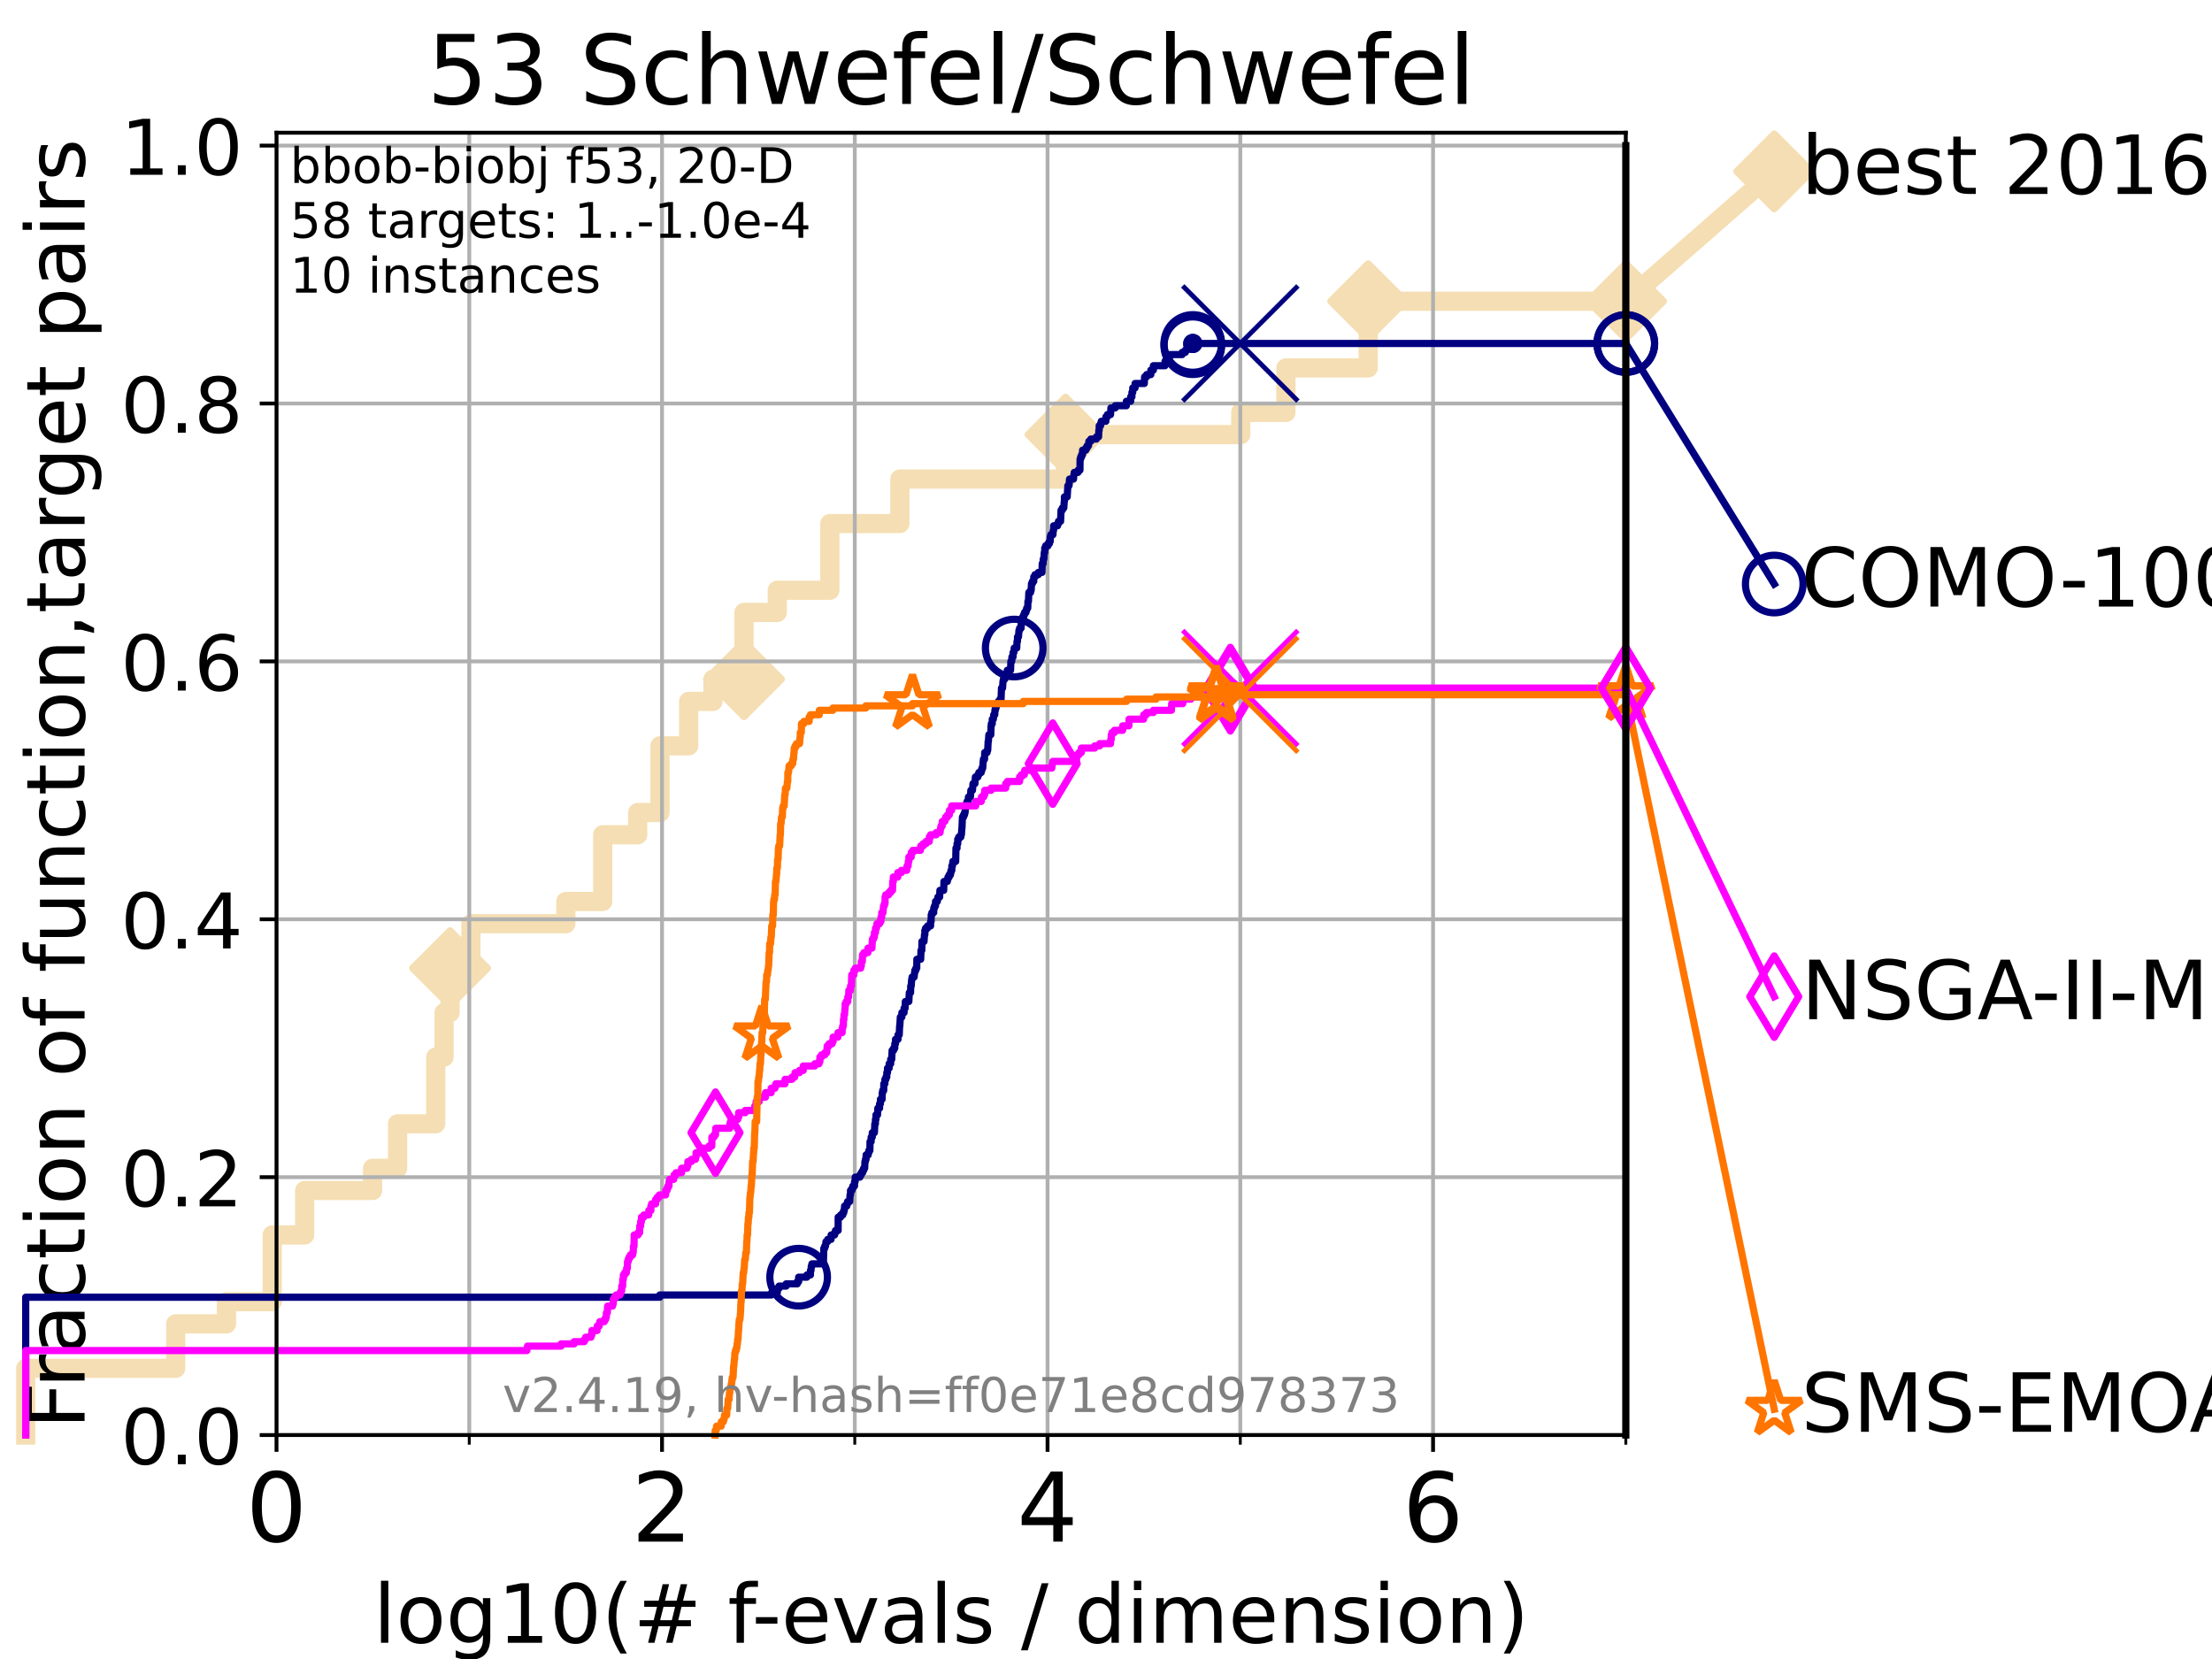 <?xml version="1.0" encoding="utf-8" standalone="no"?>
<!DOCTYPE svg PUBLIC "-//W3C//DTD SVG 1.1//EN"
  "http://www.w3.org/Graphics/SVG/1.1/DTD/svg11.dtd">
<!-- Created with matplotlib (https://matplotlib.org/) -->
<svg height="345.6pt" version="1.1" viewBox="0 0 460.8 345.6" width="460.8pt" xmlns="http://www.w3.org/2000/svg" xmlns:xlink="http://www.w3.org/1999/xlink">
 <defs>
  <style type="text/css">*{stroke-linecap:butt;stroke-linejoin:round;}</style>
 </defs>
 <g id="figure_1">
  <g id="patch_1">
   <path d="M 0 345.6 
L 460.8 345.6 
L 460.8 0 
L 0 0 
z
" style="fill:#ffffff;"/>
  </g>
  <g id="axes_1">
   <g id="patch_2">
    <path d="M 57.6 298.944 
L 338.688 298.944 
L 338.688 27.648 
L 57.6 27.648 
z
" style="fill:#ffffff;"/>
   </g>
   <g id="line2d_1">
    <path d="M 5.357 298.944 
L 5.357 285.05 
L 36.604 285.05 
L 36.604 275.788 
L 47.174 275.788 
L 47.174 271.157 
L 56.705 271.157 
L 56.705 257.263 
L 63.468 257.263 
L 63.468 248.001 
L 77.61 248.001 
L 77.61 243.37 
L 82.833 243.37 
L 82.833 234.107 
L 90.771 234.107 
L 90.771 220.214 
L 92.504 220.214 
L 92.504 210.951 
L 93.755 210.951 
L 93.755 201.689 
L 98.101 201.689 
L 98.101 192.426 
L 117.876 192.426 
L 117.876 187.795 
L 125.559 187.795 
L 125.559 173.901 
L 132.847 173.901 
L 132.847 169.27 
L 137.487 169.27 
L 137.487 155.377 
L 143.464 155.377 
L 143.464 146.114 
L 148.535 146.114 
L 148.535 141.483 
L 154.992 141.483 
L 154.992 127.589 
L 161.918 127.589 
L 161.918 122.958 
L 172.873 122.958 
L 172.873 109.065 
L 187.462 109.065 
L 187.462 99.802 
L 221.962 99.802 
L 221.962 90.54 
L 258.475 90.54 
L 258.475 85.909 
L 267.884 85.909 
L 267.884 76.646 
L 285.022 76.646 
L 285.022 62.753 
L 338.688 62.753 
" style="fill:none;stroke:#f5deb3;stroke-linecap:square;stroke-width:4;"/>
   </g>
   <g id="line2d_2">
    <defs>
     <path d="M 0 7.778 
L 7.778 0 
L 0 -7.778 
L -7.778 0 
z
" id="mc2d59f607a" style="stroke:#f5deb3;stroke-linejoin:miter;stroke-width:1.5;"/>
    </defs>
    <g>
     <use style="fill:#f5deb3;stroke:#f5deb3;stroke-linejoin:miter;stroke-width:1.5;" x="93.755" xlink:href="#mc2d59f607a" y="201.689"/>
     <use style="fill:#f5deb3;stroke:#f5deb3;stroke-linejoin:miter;stroke-width:1.5;" x="154.992" xlink:href="#mc2d59f607a" y="141.483"/>
     <use style="fill:#f5deb3;stroke:#f5deb3;stroke-linejoin:miter;stroke-width:1.5;" x="221.962" xlink:href="#mc2d59f607a" y="90.54"/>
     <use style="fill:#f5deb3;stroke:#f5deb3;stroke-linejoin:miter;stroke-width:1.5;" x="285.022" xlink:href="#mc2d59f607a" y="62.753"/>
     <use style="fill:#f5deb3;stroke:#f5deb3;stroke-linejoin:miter;stroke-width:1.5;" x="338.688" xlink:href="#mc2d59f607a" y="62.753"/>
    </g>
   </g>
   <g id="line2d_3">
    <path style="fill:none;stroke:#f5deb3;stroke-linecap:square;stroke-width:4;"/>
    <g/>
   </g>
   <g id="line2d_4">
    <path d="M 338.688 62.753 
L 369.608 35.706 
" style="fill:none;stroke:#f5deb3;stroke-linecap:square;stroke-width:4;"/>
    <g>
     <use style="fill:#f5deb3;stroke:#f5deb3;stroke-linejoin:miter;stroke-width:1.5;" x="338.688" xlink:href="#mc2d59f607a" y="62.753"/>
     <use style="fill:#f5deb3;stroke:#f5deb3;stroke-linejoin:miter;stroke-width:1.5;" x="369.608" xlink:href="#mc2d59f607a" y="35.706"/>
    </g>
   </g>
   <g id="matplotlib.axis_1">
    <g id="xtick_1">
     <g id="line2d_5">
      <path clip-path="url(#p0ebe802a57)" d="M 57.6 298.944 
L 57.6 27.648 
" style="fill:none;stroke:#b0b0b0;stroke-linecap:square;stroke-width:0.8;"/>
     </g>
     <g id="line2d_6">
      <defs>
       <path d="M 0 0 
L 0 3.5 
" id="m4f5ce25aef" style="stroke:#000000;stroke-width:0.8;"/>
      </defs>
      <g>
       <use style="stroke:#000000;stroke-width:0.8;" x="57.6" xlink:href="#m4f5ce25aef" y="298.944"/>
      </g>
     </g>
     <g id="text_1">
      <!-- 0 -->
      <g transform="translate(51.237 321.141)scale(0.2 -0.2)">
       <defs>
        <path d="M 31.781 66.406 
Q 24.172 66.406 20.328 58.906 
Q 16.5 51.422 16.5 36.375 
Q 16.5 21.391 20.328 13.891 
Q 24.172 6.391 31.781 6.391 
Q 39.453 6.391 43.281 13.891 
Q 47.125 21.391 47.125 36.375 
Q 47.125 51.422 43.281 58.906 
Q 39.453 66.406 31.781 66.406 
z
M 31.781 74.219 
Q 44.047 74.219 50.516 64.516 
Q 56.984 54.828 56.984 36.375 
Q 56.984 17.969 50.516 8.266 
Q 44.047 -1.422 31.781 -1.422 
Q 19.531 -1.422 13.062 8.266 
Q 6.594 17.969 6.594 36.375 
Q 6.594 54.828 13.062 64.516 
Q 19.531 74.219 31.781 74.219 
z
" id="DejaVuSans-48"/>
       </defs>
       <use xlink:href="#DejaVuSans-48"/>
      </g>
     </g>
    </g>
    <g id="xtick_2">
     <g id="line2d_7">
      <path clip-path="url(#p0ebe802a57)" d="M 137.911 298.944 
L 137.911 27.648 
" style="fill:none;stroke:#b0b0b0;stroke-linecap:square;stroke-width:0.8;"/>
     </g>
     <g id="line2d_8">
      <g>
       <use style="stroke:#000000;stroke-width:0.8;" x="137.911" xlink:href="#m4f5ce25aef" y="298.944"/>
      </g>
     </g>
     <g id="text_2">
      <!-- 2 -->
      <g transform="translate(131.548 321.141)scale(0.2 -0.2)">
       <defs>
        <path d="M 19.188 8.297 
L 53.609 8.297 
L 53.609 0 
L 7.328 0 
L 7.328 8.297 
Q 12.938 14.109 22.625 23.891 
Q 32.328 33.688 34.812 36.531 
Q 39.547 41.844 41.422 45.531 
Q 43.312 49.219 43.312 52.781 
Q 43.312 58.594 39.234 62.25 
Q 35.156 65.922 28.609 65.922 
Q 23.969 65.922 18.812 64.312 
Q 13.672 62.703 7.812 59.422 
L 7.812 69.391 
Q 13.766 71.781 18.938 73 
Q 24.125 74.219 28.422 74.219 
Q 39.75 74.219 46.484 68.547 
Q 53.219 62.891 53.219 53.422 
Q 53.219 48.922 51.531 44.891 
Q 49.859 40.875 45.406 35.406 
Q 44.188 33.984 37.641 27.219 
Q 31.109 20.453 19.188 8.297 
z
" id="DejaVuSans-50"/>
       </defs>
       <use xlink:href="#DejaVuSans-50"/>
      </g>
     </g>
    </g>
    <g id="xtick_3">
     <g id="line2d_9">
      <path clip-path="url(#p0ebe802a57)" d="M 218.222 298.944 
L 218.222 27.648 
" style="fill:none;stroke:#b0b0b0;stroke-linecap:square;stroke-width:0.8;"/>
     </g>
     <g id="line2d_10">
      <g>
       <use style="stroke:#000000;stroke-width:0.8;" x="218.222" xlink:href="#m4f5ce25aef" y="298.944"/>
      </g>
     </g>
     <g id="text_3">
      <!-- 4 -->
      <g transform="translate(211.859 321.141)scale(0.2 -0.2)">
       <defs>
        <path d="M 37.797 64.312 
L 12.891 25.391 
L 37.797 25.391 
z
M 35.203 72.906 
L 47.609 72.906 
L 47.609 25.391 
L 58.016 25.391 
L 58.016 17.188 
L 47.609 17.188 
L 47.609 0 
L 37.797 0 
L 37.797 17.188 
L 4.891 17.188 
L 4.891 26.703 
z
" id="DejaVuSans-52"/>
       </defs>
       <use xlink:href="#DejaVuSans-52"/>
      </g>
     </g>
    </g>
    <g id="xtick_4">
     <g id="line2d_11">
      <path clip-path="url(#p0ebe802a57)" d="M 298.533 298.944 
L 298.533 27.648 
" style="fill:none;stroke:#b0b0b0;stroke-linecap:square;stroke-width:0.8;"/>
     </g>
     <g id="line2d_12">
      <g>
       <use style="stroke:#000000;stroke-width:0.8;" x="298.533" xlink:href="#m4f5ce25aef" y="298.944"/>
      </g>
     </g>
     <g id="text_4">
      <!-- 6 -->
      <g transform="translate(292.17 321.141)scale(0.2 -0.2)">
       <defs>
        <path d="M 33.016 40.375 
Q 26.375 40.375 22.484 35.828 
Q 18.609 31.297 18.609 23.391 
Q 18.609 15.531 22.484 10.953 
Q 26.375 6.391 33.016 6.391 
Q 39.656 6.391 43.531 10.953 
Q 47.406 15.531 47.406 23.391 
Q 47.406 31.297 43.531 35.828 
Q 39.656 40.375 33.016 40.375 
z
M 52.594 71.297 
L 52.594 62.312 
Q 48.875 64.062 45.094 64.984 
Q 41.312 65.922 37.594 65.922 
Q 27.828 65.922 22.672 59.328 
Q 17.531 52.734 16.797 39.406 
Q 19.672 43.656 24.016 45.922 
Q 28.375 48.188 33.594 48.188 
Q 44.578 48.188 50.953 41.516 
Q 57.328 34.859 57.328 23.391 
Q 57.328 12.156 50.688 5.359 
Q 44.047 -1.422 33.016 -1.422 
Q 20.359 -1.422 13.672 8.266 
Q 6.984 17.969 6.984 36.375 
Q 6.984 53.656 15.188 63.938 
Q 23.391 74.219 37.203 74.219 
Q 40.922 74.219 44.703 73.484 
Q 48.484 72.75 52.594 71.297 
z
" id="DejaVuSans-54"/>
       </defs>
       <use xlink:href="#DejaVuSans-54"/>
      </g>
     </g>
    </g>
    <g id="xtick_5">
     <g id="line2d_13">
      <path clip-path="url(#p0ebe802a57)" d="M 97.755 298.944 
L 97.755 27.648 
" style="fill:none;stroke:#b0b0b0;stroke-linecap:square;stroke-width:0.8;"/>
     </g>
     <g id="line2d_14">
      <defs>
       <path d="M 0 0 
L 0 2 
" id="m43301d5891" style="stroke:#000000;stroke-width:0.6;"/>
      </defs>
      <g>
       <use style="stroke:#000000;stroke-width:0.6;" x="97.755" xlink:href="#m43301d5891" y="298.944"/>
      </g>
     </g>
    </g>
    <g id="xtick_6">
     <g id="line2d_15">
      <path clip-path="url(#p0ebe802a57)" d="M 178.066 298.944 
L 178.066 27.648 
" style="fill:none;stroke:#b0b0b0;stroke-linecap:square;stroke-width:0.8;"/>
     </g>
     <g id="line2d_16">
      <g>
       <use style="stroke:#000000;stroke-width:0.6;" x="178.066" xlink:href="#m43301d5891" y="298.944"/>
      </g>
     </g>
    </g>
    <g id="xtick_7">
     <g id="line2d_17">
      <path clip-path="url(#p0ebe802a57)" d="M 258.377 298.944 
L 258.377 27.648 
" style="fill:none;stroke:#b0b0b0;stroke-linecap:square;stroke-width:0.8;"/>
     </g>
     <g id="line2d_18">
      <g>
       <use style="stroke:#000000;stroke-width:0.6;" x="258.377" xlink:href="#m43301d5891" y="298.944"/>
      </g>
     </g>
    </g>
    <g id="xtick_8">
     <g id="line2d_19">
      <path clip-path="url(#p0ebe802a57)" d="M 338.688 298.944 
L 338.688 27.648 
" style="fill:none;stroke:#b0b0b0;stroke-linecap:square;stroke-width:0.8;"/>
     </g>
     <g id="line2d_20">
      <g>
       <use style="stroke:#000000;stroke-width:0.6;" x="338.688" xlink:href="#m43301d5891" y="298.944"/>
      </g>
     </g>
    </g>
    <g id="text_5">
     <!-- log10(# f-evals / dimension) -->
     <g transform="translate(77.764 342.218)scale(0.17 -0.17)">
      <defs>
       <path d="M 9.422 75.984 
L 18.406 75.984 
L 18.406 0 
L 9.422 0 
z
" id="DejaVuSans-108"/>
       <path d="M 30.609 48.391 
Q 23.391 48.391 19.188 42.75 
Q 14.984 37.109 14.984 27.297 
Q 14.984 17.484 19.156 11.844 
Q 23.344 6.203 30.609 6.203 
Q 37.797 6.203 41.984 11.859 
Q 46.188 17.531 46.188 27.297 
Q 46.188 37.016 41.984 42.703 
Q 37.797 48.391 30.609 48.391 
z
M 30.609 56 
Q 42.328 56 49.016 48.375 
Q 55.719 40.766 55.719 27.297 
Q 55.719 13.875 49.016 6.219 
Q 42.328 -1.422 30.609 -1.422 
Q 18.844 -1.422 12.172 6.219 
Q 5.516 13.875 5.516 27.297 
Q 5.516 40.766 12.172 48.375 
Q 18.844 56 30.609 56 
z
" id="DejaVuSans-111"/>
       <path d="M 45.406 27.984 
Q 45.406 37.75 41.375 43.109 
Q 37.359 48.484 30.078 48.484 
Q 22.859 48.484 18.828 43.109 
Q 14.797 37.75 14.797 27.984 
Q 14.797 18.266 18.828 12.891 
Q 22.859 7.516 30.078 7.516 
Q 37.359 7.516 41.375 12.891 
Q 45.406 18.266 45.406 27.984 
z
M 54.391 6.781 
Q 54.391 -7.172 48.188 -13.984 
Q 42 -20.797 29.203 -20.797 
Q 24.469 -20.797 20.266 -20.094 
Q 16.062 -19.391 12.109 -17.922 
L 12.109 -9.188 
Q 16.062 -11.328 19.922 -12.344 
Q 23.781 -13.375 27.781 -13.375 
Q 36.625 -13.375 41.016 -8.766 
Q 45.406 -4.156 45.406 5.172 
L 45.406 9.625 
Q 42.625 4.781 38.281 2.391 
Q 33.938 0 27.875 0 
Q 17.828 0 11.672 7.656 
Q 5.516 15.328 5.516 27.984 
Q 5.516 40.672 11.672 48.328 
Q 17.828 56 27.875 56 
Q 33.938 56 38.281 53.609 
Q 42.625 51.219 45.406 46.391 
L 45.406 54.688 
L 54.391 54.688 
z
" id="DejaVuSans-103"/>
       <path d="M 12.406 8.297 
L 28.516 8.297 
L 28.516 63.922 
L 10.984 60.406 
L 10.984 69.391 
L 28.422 72.906 
L 38.281 72.906 
L 38.281 8.297 
L 54.391 8.297 
L 54.391 0 
L 12.406 0 
z
" id="DejaVuSans-49"/>
       <path d="M 31 75.875 
Q 24.469 64.656 21.281 53.656 
Q 18.109 42.672 18.109 31.391 
Q 18.109 20.125 21.312 9.062 
Q 24.516 -2 31 -13.188 
L 23.188 -13.188 
Q 15.875 -1.703 12.234 9.375 
Q 8.594 20.453 8.594 31.391 
Q 8.594 42.281 12.203 53.312 
Q 15.828 64.359 23.188 75.875 
z
" id="DejaVuSans-40"/>
       <path d="M 51.125 44 
L 36.922 44 
L 32.812 27.688 
L 47.125 27.688 
z
M 43.797 71.781 
L 38.719 51.516 
L 52.984 51.516 
L 58.109 71.781 
L 65.922 71.781 
L 60.891 51.516 
L 76.125 51.516 
L 76.125 44 
L 58.984 44 
L 54.984 27.688 
L 70.516 27.688 
L 70.516 20.219 
L 53.078 20.219 
L 48 0 
L 40.188 0 
L 45.219 20.219 
L 30.906 20.219 
L 25.875 0 
L 18.016 0 
L 23.094 20.219 
L 7.719 20.219 
L 7.719 27.688 
L 24.906 27.688 
L 29 44 
L 13.281 44 
L 13.281 51.516 
L 30.906 51.516 
L 35.891 71.781 
z
" id="DejaVuSans-35"/>
       <path id="DejaVuSans-32"/>
       <path d="M 37.109 75.984 
L 37.109 68.5 
L 28.516 68.5 
Q 23.688 68.5 21.797 66.547 
Q 19.922 64.594 19.922 59.516 
L 19.922 54.688 
L 34.719 54.688 
L 34.719 47.703 
L 19.922 47.703 
L 19.922 0 
L 10.891 0 
L 10.891 47.703 
L 2.297 47.703 
L 2.297 54.688 
L 10.891 54.688 
L 10.891 58.5 
Q 10.891 67.625 15.141 71.797 
Q 19.391 75.984 28.609 75.984 
z
" id="DejaVuSans-102"/>
       <path d="M 4.891 31.391 
L 31.203 31.391 
L 31.203 23.391 
L 4.891 23.391 
z
" id="DejaVuSans-45"/>
       <path d="M 56.203 29.594 
L 56.203 25.203 
L 14.891 25.203 
Q 15.484 15.922 20.484 11.062 
Q 25.484 6.203 34.422 6.203 
Q 39.594 6.203 44.453 7.469 
Q 49.312 8.734 54.109 11.281 
L 54.109 2.781 
Q 49.266 0.734 44.188 -0.344 
Q 39.109 -1.422 33.891 -1.422 
Q 20.797 -1.422 13.156 6.188 
Q 5.516 13.812 5.516 26.812 
Q 5.516 40.234 12.766 48.109 
Q 20.016 56 32.328 56 
Q 43.359 56 49.781 48.891 
Q 56.203 41.797 56.203 29.594 
z
M 47.219 32.234 
Q 47.125 39.594 43.094 43.984 
Q 39.062 48.391 32.422 48.391 
Q 24.906 48.391 20.391 44.141 
Q 15.875 39.891 15.188 32.172 
z
" id="DejaVuSans-101"/>
       <path d="M 2.984 54.688 
L 12.5 54.688 
L 29.594 8.797 
L 46.688 54.688 
L 56.203 54.688 
L 35.688 0 
L 23.484 0 
z
" id="DejaVuSans-118"/>
       <path d="M 34.281 27.484 
Q 23.391 27.484 19.188 25 
Q 14.984 22.516 14.984 16.5 
Q 14.984 11.719 18.141 8.906 
Q 21.297 6.109 26.703 6.109 
Q 34.188 6.109 38.703 11.406 
Q 43.219 16.703 43.219 25.484 
L 43.219 27.484 
z
M 52.203 31.203 
L 52.203 0 
L 43.219 0 
L 43.219 8.297 
Q 40.141 3.328 35.547 0.953 
Q 30.953 -1.422 24.312 -1.422 
Q 15.922 -1.422 10.953 3.297 
Q 6 8.016 6 15.922 
Q 6 25.141 12.172 29.828 
Q 18.359 34.516 30.609 34.516 
L 43.219 34.516 
L 43.219 35.406 
Q 43.219 41.609 39.141 45 
Q 35.062 48.391 27.688 48.391 
Q 23 48.391 18.547 47.266 
Q 14.109 46.141 10.016 43.891 
L 10.016 52.203 
Q 14.938 54.109 19.578 55.047 
Q 24.219 56 28.609 56 
Q 40.484 56 46.344 49.844 
Q 52.203 43.703 52.203 31.203 
z
" id="DejaVuSans-97"/>
       <path d="M 44.281 53.078 
L 44.281 44.578 
Q 40.484 46.531 36.375 47.5 
Q 32.281 48.484 27.875 48.484 
Q 21.188 48.484 17.844 46.438 
Q 14.5 44.391 14.5 40.281 
Q 14.5 37.156 16.891 35.375 
Q 19.281 33.594 26.516 31.984 
L 29.594 31.297 
Q 39.156 29.25 43.188 25.516 
Q 47.219 21.781 47.219 15.094 
Q 47.219 7.469 41.188 3.016 
Q 35.156 -1.422 24.609 -1.422 
Q 20.219 -1.422 15.453 -0.562 
Q 10.688 0.297 5.422 2 
L 5.422 11.281 
Q 10.406 8.688 15.234 7.391 
Q 20.062 6.109 24.812 6.109 
Q 31.156 6.109 34.562 8.281 
Q 37.984 10.453 37.984 14.406 
Q 37.984 18.062 35.516 20.016 
Q 33.062 21.969 24.703 23.781 
L 21.578 24.516 
Q 13.234 26.266 9.516 29.906 
Q 5.812 33.547 5.812 39.891 
Q 5.812 47.609 11.281 51.797 
Q 16.75 56 26.812 56 
Q 31.781 56 36.172 55.266 
Q 40.578 54.547 44.281 53.078 
z
" id="DejaVuSans-115"/>
       <path d="M 25.391 72.906 
L 33.688 72.906 
L 8.297 -9.281 
L 0 -9.281 
z
" id="DejaVuSans-47"/>
       <path d="M 45.406 46.391 
L 45.406 75.984 
L 54.391 75.984 
L 54.391 0 
L 45.406 0 
L 45.406 8.203 
Q 42.578 3.328 38.25 0.953 
Q 33.938 -1.422 27.875 -1.422 
Q 17.969 -1.422 11.734 6.484 
Q 5.516 14.406 5.516 27.297 
Q 5.516 40.188 11.734 48.094 
Q 17.969 56 27.875 56 
Q 33.938 56 38.25 53.625 
Q 42.578 51.266 45.406 46.391 
z
M 14.797 27.297 
Q 14.797 17.391 18.875 11.75 
Q 22.953 6.109 30.078 6.109 
Q 37.203 6.109 41.297 11.75 
Q 45.406 17.391 45.406 27.297 
Q 45.406 37.203 41.297 42.844 
Q 37.203 48.484 30.078 48.484 
Q 22.953 48.484 18.875 42.844 
Q 14.797 37.203 14.797 27.297 
z
" id="DejaVuSans-100"/>
       <path d="M 9.422 54.688 
L 18.406 54.688 
L 18.406 0 
L 9.422 0 
z
M 9.422 75.984 
L 18.406 75.984 
L 18.406 64.594 
L 9.422 64.594 
z
" id="DejaVuSans-105"/>
       <path d="M 52 44.188 
Q 55.375 50.25 60.062 53.125 
Q 64.75 56 71.094 56 
Q 79.641 56 84.281 50.016 
Q 88.922 44.047 88.922 33.016 
L 88.922 0 
L 79.891 0 
L 79.891 32.719 
Q 79.891 40.578 77.094 44.375 
Q 74.312 48.188 68.609 48.188 
Q 61.625 48.188 57.562 43.547 
Q 53.516 38.922 53.516 30.906 
L 53.516 0 
L 44.484 0 
L 44.484 32.719 
Q 44.484 40.625 41.703 44.406 
Q 38.922 48.188 33.109 48.188 
Q 26.219 48.188 22.156 43.531 
Q 18.109 38.875 18.109 30.906 
L 18.109 0 
L 9.078 0 
L 9.078 54.688 
L 18.109 54.688 
L 18.109 46.188 
Q 21.188 51.219 25.484 53.609 
Q 29.781 56 35.688 56 
Q 41.656 56 45.828 52.969 
Q 50 49.953 52 44.188 
z
" id="DejaVuSans-109"/>
       <path d="M 54.891 33.016 
L 54.891 0 
L 45.906 0 
L 45.906 32.719 
Q 45.906 40.484 42.875 44.328 
Q 39.844 48.188 33.797 48.188 
Q 26.516 48.188 22.312 43.547 
Q 18.109 38.922 18.109 30.906 
L 18.109 0 
L 9.078 0 
L 9.078 54.688 
L 18.109 54.688 
L 18.109 46.188 
Q 21.344 51.125 25.703 53.562 
Q 30.078 56 35.797 56 
Q 45.219 56 50.047 50.172 
Q 54.891 44.344 54.891 33.016 
z
" id="DejaVuSans-110"/>
       <path d="M 8.016 75.875 
L 15.828 75.875 
Q 23.141 64.359 26.781 53.312 
Q 30.422 42.281 30.422 31.391 
Q 30.422 20.453 26.781 9.375 
Q 23.141 -1.703 15.828 -13.188 
L 8.016 -13.188 
Q 14.5 -2 17.703 9.062 
Q 20.906 20.125 20.906 31.391 
Q 20.906 42.672 17.703 53.656 
Q 14.5 64.656 8.016 75.875 
z
" id="DejaVuSans-41"/>
      </defs>
      <use xlink:href="#DejaVuSans-108"/>
      <use x="27.783" xlink:href="#DejaVuSans-111"/>
      <use x="88.965" xlink:href="#DejaVuSans-103"/>
      <use x="152.441" xlink:href="#DejaVuSans-49"/>
      <use x="216.064" xlink:href="#DejaVuSans-48"/>
      <use x="279.688" xlink:href="#DejaVuSans-40"/>
      <use x="318.701" xlink:href="#DejaVuSans-35"/>
      <use x="402.49" xlink:href="#DejaVuSans-32"/>
      <use x="434.277" xlink:href="#DejaVuSans-102"/>
      <use x="463.982" xlink:href="#DejaVuSans-45"/>
      <use x="500.066" xlink:href="#DejaVuSans-101"/>
      <use x="561.59" xlink:href="#DejaVuSans-118"/>
      <use x="620.77" xlink:href="#DejaVuSans-97"/>
      <use x="682.049" xlink:href="#DejaVuSans-108"/>
      <use x="709.832" xlink:href="#DejaVuSans-115"/>
      <use x="761.932" xlink:href="#DejaVuSans-32"/>
      <use x="793.719" xlink:href="#DejaVuSans-47"/>
      <use x="827.41" xlink:href="#DejaVuSans-32"/>
      <use x="859.197" xlink:href="#DejaVuSans-100"/>
      <use x="922.674" xlink:href="#DejaVuSans-105"/>
      <use x="950.457" xlink:href="#DejaVuSans-109"/>
      <use x="1047.869" xlink:href="#DejaVuSans-101"/>
      <use x="1109.393" xlink:href="#DejaVuSans-110"/>
      <use x="1172.771" xlink:href="#DejaVuSans-115"/>
      <use x="1224.871" xlink:href="#DejaVuSans-105"/>
      <use x="1252.654" xlink:href="#DejaVuSans-111"/>
      <use x="1313.836" xlink:href="#DejaVuSans-110"/>
      <use x="1377.215" xlink:href="#DejaVuSans-41"/>
     </g>
    </g>
   </g>
   <g id="matplotlib.axis_2">
    <g id="ytick_1">
     <g id="line2d_21">
      <path clip-path="url(#p0ebe802a57)" d="M 57.6 298.944 
L 338.688 298.944 
" style="fill:none;stroke:#b0b0b0;stroke-linecap:square;stroke-width:0.8;"/>
     </g>
     <g id="line2d_22">
      <defs>
       <path d="M 0 0 
L -3.5 0 
" id="m9311fe3f0e" style="stroke:#000000;stroke-width:0.8;"/>
      </defs>
      <g>
       <use style="stroke:#000000;stroke-width:0.8;" x="57.6" xlink:href="#m9311fe3f0e" y="298.944"/>
      </g>
     </g>
     <g id="text_6">
      <!-- 0.0 -->
      <g transform="translate(25.155 305.023)scale(0.16 -0.16)">
       <defs>
        <path d="M 10.688 12.406 
L 21 12.406 
L 21 0 
L 10.688 0 
z
" id="DejaVuSans-46"/>
       </defs>
       <use xlink:href="#DejaVuSans-48"/>
       <use x="63.623" xlink:href="#DejaVuSans-46"/>
       <use x="95.41" xlink:href="#DejaVuSans-48"/>
      </g>
     </g>
    </g>
    <g id="ytick_2">
     <g id="line2d_23">
      <path clip-path="url(#p0ebe802a57)" d="M 57.6 245.222 
L 338.688 245.222 
" style="fill:none;stroke:#b0b0b0;stroke-linecap:square;stroke-width:0.8;"/>
     </g>
     <g id="line2d_24">
      <g>
       <use style="stroke:#000000;stroke-width:0.8;" x="57.6" xlink:href="#m9311fe3f0e" y="245.222"/>
      </g>
     </g>
     <g id="text_7">
      <!-- 0.2 -->
      <g transform="translate(25.155 251.301)scale(0.16 -0.16)">
       <use xlink:href="#DejaVuSans-48"/>
       <use x="63.623" xlink:href="#DejaVuSans-46"/>
       <use x="95.41" xlink:href="#DejaVuSans-50"/>
      </g>
     </g>
    </g>
    <g id="ytick_3">
     <g id="line2d_25">
      <path clip-path="url(#p0ebe802a57)" d="M 57.6 191.5 
L 338.688 191.5 
" style="fill:none;stroke:#b0b0b0;stroke-linecap:square;stroke-width:0.8;"/>
     </g>
     <g id="line2d_26">
      <g>
       <use style="stroke:#000000;stroke-width:0.8;" x="57.6" xlink:href="#m9311fe3f0e" y="191.5"/>
      </g>
     </g>
     <g id="text_8">
      <!-- 0.4 -->
      <g transform="translate(25.155 197.579)scale(0.16 -0.16)">
       <use xlink:href="#DejaVuSans-48"/>
       <use x="63.623" xlink:href="#DejaVuSans-46"/>
       <use x="95.41" xlink:href="#DejaVuSans-52"/>
      </g>
     </g>
    </g>
    <g id="ytick_4">
     <g id="line2d_27">
      <path clip-path="url(#p0ebe802a57)" d="M 57.6 137.778 
L 338.688 137.778 
" style="fill:none;stroke:#b0b0b0;stroke-linecap:square;stroke-width:0.8;"/>
     </g>
     <g id="line2d_28">
      <g>
       <use style="stroke:#000000;stroke-width:0.8;" x="57.6" xlink:href="#m9311fe3f0e" y="137.778"/>
      </g>
     </g>
     <g id="text_9">
      <!-- 0.6 -->
      <g transform="translate(25.155 143.857)scale(0.16 -0.16)">
       <use xlink:href="#DejaVuSans-48"/>
       <use x="63.623" xlink:href="#DejaVuSans-46"/>
       <use x="95.41" xlink:href="#DejaVuSans-54"/>
      </g>
     </g>
    </g>
    <g id="ytick_5">
     <g id="line2d_29">
      <path clip-path="url(#p0ebe802a57)" d="M 57.6 84.056 
L 338.688 84.056 
" style="fill:none;stroke:#b0b0b0;stroke-linecap:square;stroke-width:0.8;"/>
     </g>
     <g id="line2d_30">
      <g>
       <use style="stroke:#000000;stroke-width:0.8;" x="57.6" xlink:href="#m9311fe3f0e" y="84.056"/>
      </g>
     </g>
     <g id="text_10">
      <!-- 0.8 -->
      <g transform="translate(25.155 90.135)scale(0.16 -0.16)">
       <defs>
        <path d="M 31.781 34.625 
Q 24.75 34.625 20.719 30.859 
Q 16.703 27.094 16.703 20.516 
Q 16.703 13.922 20.719 10.156 
Q 24.75 6.391 31.781 6.391 
Q 38.812 6.391 42.859 10.172 
Q 46.922 13.969 46.922 20.516 
Q 46.922 27.094 42.891 30.859 
Q 38.875 34.625 31.781 34.625 
z
M 21.922 38.812 
Q 15.578 40.375 12.031 44.719 
Q 8.5 49.078 8.5 55.328 
Q 8.5 64.062 14.719 69.141 
Q 20.953 74.219 31.781 74.219 
Q 42.672 74.219 48.875 69.141 
Q 55.078 64.062 55.078 55.328 
Q 55.078 49.078 51.531 44.719 
Q 48 40.375 41.703 38.812 
Q 48.828 37.156 52.797 32.312 
Q 56.781 27.484 56.781 20.516 
Q 56.781 9.906 50.312 4.234 
Q 43.844 -1.422 31.781 -1.422 
Q 19.734 -1.422 13.25 4.234 
Q 6.781 9.906 6.781 20.516 
Q 6.781 27.484 10.781 32.312 
Q 14.797 37.156 21.922 38.812 
z
M 18.312 54.391 
Q 18.312 48.734 21.844 45.562 
Q 25.391 42.391 31.781 42.391 
Q 38.141 42.391 41.719 45.562 
Q 45.312 48.734 45.312 54.391 
Q 45.312 60.062 41.719 63.234 
Q 38.141 66.406 31.781 66.406 
Q 25.391 66.406 21.844 63.234 
Q 18.312 60.062 18.312 54.391 
z
" id="DejaVuSans-56"/>
       </defs>
       <use xlink:href="#DejaVuSans-48"/>
       <use x="63.623" xlink:href="#DejaVuSans-46"/>
       <use x="95.41" xlink:href="#DejaVuSans-56"/>
      </g>
     </g>
    </g>
    <g id="ytick_6">
     <g id="line2d_31">
      <path clip-path="url(#p0ebe802a57)" d="M 57.6 30.334 
L 338.688 30.334 
" style="fill:none;stroke:#b0b0b0;stroke-linecap:square;stroke-width:0.8;"/>
     </g>
     <g id="line2d_32">
      <g>
       <use style="stroke:#000000;stroke-width:0.8;" x="57.6" xlink:href="#m9311fe3f0e" y="30.334"/>
      </g>
     </g>
     <g id="text_11">
      <!-- 1.0 -->
      <g transform="translate(25.155 36.413)scale(0.16 -0.16)">
       <use xlink:href="#DejaVuSans-49"/>
       <use x="63.623" xlink:href="#DejaVuSans-46"/>
       <use x="95.41" xlink:href="#DejaVuSans-48"/>
      </g>
     </g>
    </g>
    <g id="text_12">
     <!-- Fraction of function,target pairs -->
     <g transform="translate(17.62 297.681)rotate(-90)scale(0.17 -0.17)">
      <defs>
       <path d="M 9.812 72.906 
L 51.703 72.906 
L 51.703 64.594 
L 19.672 64.594 
L 19.672 43.109 
L 48.578 43.109 
L 48.578 34.812 
L 19.672 34.812 
L 19.672 0 
L 9.812 0 
z
" id="DejaVuSans-70"/>
       <path d="M 41.109 46.297 
Q 39.594 47.172 37.812 47.578 
Q 36.031 48 33.891 48 
Q 26.266 48 22.188 43.047 
Q 18.109 38.094 18.109 28.812 
L 18.109 0 
L 9.078 0 
L 9.078 54.688 
L 18.109 54.688 
L 18.109 46.188 
Q 20.953 51.172 25.484 53.578 
Q 30.031 56 36.531 56 
Q 37.453 56 38.578 55.875 
Q 39.703 55.766 41.062 55.516 
z
" id="DejaVuSans-114"/>
       <path d="M 48.781 52.594 
L 48.781 44.188 
Q 44.969 46.297 41.141 47.344 
Q 37.312 48.391 33.406 48.391 
Q 24.656 48.391 19.812 42.844 
Q 14.984 37.312 14.984 27.297 
Q 14.984 17.281 19.812 11.734 
Q 24.656 6.203 33.406 6.203 
Q 37.312 6.203 41.141 7.25 
Q 44.969 8.297 48.781 10.406 
L 48.781 2.094 
Q 45.016 0.344 40.984 -0.531 
Q 36.969 -1.422 32.422 -1.422 
Q 20.062 -1.422 12.781 6.344 
Q 5.516 14.109 5.516 27.297 
Q 5.516 40.672 12.859 48.328 
Q 20.219 56 33.016 56 
Q 37.156 56 41.109 55.141 
Q 45.062 54.297 48.781 52.594 
z
" id="DejaVuSans-99"/>
       <path d="M 18.312 70.219 
L 18.312 54.688 
L 36.812 54.688 
L 36.812 47.703 
L 18.312 47.703 
L 18.312 18.016 
Q 18.312 11.328 20.141 9.422 
Q 21.969 7.516 27.594 7.516 
L 36.812 7.516 
L 36.812 0 
L 27.594 0 
Q 17.188 0 13.234 3.875 
Q 9.281 7.766 9.281 18.016 
L 9.281 47.703 
L 2.688 47.703 
L 2.688 54.688 
L 9.281 54.688 
L 9.281 70.219 
z
" id="DejaVuSans-116"/>
       <path d="M 8.5 21.578 
L 8.5 54.688 
L 17.484 54.688 
L 17.484 21.922 
Q 17.484 14.156 20.5 10.266 
Q 23.531 6.391 29.594 6.391 
Q 36.859 6.391 41.078 11.031 
Q 45.312 15.672 45.312 23.688 
L 45.312 54.688 
L 54.297 54.688 
L 54.297 0 
L 45.312 0 
L 45.312 8.406 
Q 42.047 3.422 37.719 1 
Q 33.406 -1.422 27.688 -1.422 
Q 18.266 -1.422 13.375 4.438 
Q 8.5 10.297 8.5 21.578 
z
M 31.109 56 
z
" id="DejaVuSans-117"/>
       <path d="M 11.719 12.406 
L 22.016 12.406 
L 22.016 4 
L 14.016 -11.625 
L 7.719 -11.625 
L 11.719 4 
z
" id="DejaVuSans-44"/>
       <path d="M 18.109 8.203 
L 18.109 -20.797 
L 9.078 -20.797 
L 9.078 54.688 
L 18.109 54.688 
L 18.109 46.391 
Q 20.953 51.266 25.266 53.625 
Q 29.594 56 35.594 56 
Q 45.562 56 51.781 48.094 
Q 58.016 40.188 58.016 27.297 
Q 58.016 14.406 51.781 6.484 
Q 45.562 -1.422 35.594 -1.422 
Q 29.594 -1.422 25.266 0.953 
Q 20.953 3.328 18.109 8.203 
z
M 48.688 27.297 
Q 48.688 37.203 44.609 42.844 
Q 40.531 48.484 33.406 48.484 
Q 26.266 48.484 22.188 42.844 
Q 18.109 37.203 18.109 27.297 
Q 18.109 17.391 22.188 11.75 
Q 26.266 6.109 33.406 6.109 
Q 40.531 6.109 44.609 11.75 
Q 48.688 17.391 48.688 27.297 
z
" id="DejaVuSans-112"/>
      </defs>
      <use xlink:href="#DejaVuSans-70"/>
      <use x="50.27" xlink:href="#DejaVuSans-114"/>
      <use x="91.383" xlink:href="#DejaVuSans-97"/>
      <use x="152.662" xlink:href="#DejaVuSans-99"/>
      <use x="207.643" xlink:href="#DejaVuSans-116"/>
      <use x="246.852" xlink:href="#DejaVuSans-105"/>
      <use x="274.635" xlink:href="#DejaVuSans-111"/>
      <use x="335.816" xlink:href="#DejaVuSans-110"/>
      <use x="399.195" xlink:href="#DejaVuSans-32"/>
      <use x="430.982" xlink:href="#DejaVuSans-111"/>
      <use x="492.164" xlink:href="#DejaVuSans-102"/>
      <use x="527.369" xlink:href="#DejaVuSans-32"/>
      <use x="559.156" xlink:href="#DejaVuSans-102"/>
      <use x="594.361" xlink:href="#DejaVuSans-117"/>
      <use x="657.74" xlink:href="#DejaVuSans-110"/>
      <use x="721.119" xlink:href="#DejaVuSans-99"/>
      <use x="776.1" xlink:href="#DejaVuSans-116"/>
      <use x="815.309" xlink:href="#DejaVuSans-105"/>
      <use x="843.092" xlink:href="#DejaVuSans-111"/>
      <use x="904.273" xlink:href="#DejaVuSans-110"/>
      <use x="967.652" xlink:href="#DejaVuSans-44"/>
      <use x="999.439" xlink:href="#DejaVuSans-116"/>
      <use x="1038.648" xlink:href="#DejaVuSans-97"/>
      <use x="1099.928" xlink:href="#DejaVuSans-114"/>
      <use x="1139.291" xlink:href="#DejaVuSans-103"/>
      <use x="1202.768" xlink:href="#DejaVuSans-101"/>
      <use x="1264.291" xlink:href="#DejaVuSans-116"/>
      <use x="1303.5" xlink:href="#DejaVuSans-32"/>
      <use x="1335.287" xlink:href="#DejaVuSans-112"/>
      <use x="1398.764" xlink:href="#DejaVuSans-97"/>
      <use x="1460.043" xlink:href="#DejaVuSans-105"/>
      <use x="1487.826" xlink:href="#DejaVuSans-114"/>
      <use x="1528.939" xlink:href="#DejaVuSans-115"/>
     </g>
    </g>
   </g>
   <g id="line2d_33">
    <defs>
     <path d="M 0 1.5 
C 0.398 1.5 0.779 1.342 1.061 1.061 
C 1.342 0.779 1.5 0.398 1.5 0 
C 1.5 -0.398 1.342 -0.779 1.061 -1.061 
C 0.779 -1.342 0.398 -1.5 0 -1.5 
C -0.398 -1.5 -0.779 -1.342 -1.061 -1.061 
C -1.342 -0.779 -1.5 -0.398 -1.5 0 
C -1.5 0.398 -1.342 0.779 -1.061 1.061 
C -0.779 1.342 -0.398 1.5 0 1.5 
z
" id="ma2afef3620" style="stroke:#f5deb3;"/>
    </defs>
    <g>
     <use style="fill:#f5deb3;stroke:#f5deb3;" x="285.022" xlink:href="#ma2afef3620" y="62.753"/>
     <use style="fill:#f5deb3;stroke:#f5deb3;" x="285.022" xlink:href="#ma2afef3620" y="62.753"/>
    </g>
   </g>
   <g id="line2d_34">
    <defs>
     <path d="M 0 1.5 
C 0.398 1.5 0.779 1.342 1.061 1.061 
C 1.342 0.779 1.5 0.398 1.5 0 
C 1.5 -0.398 1.342 -0.779 1.061 -1.061 
C 0.779 -1.342 0.398 -1.5 0 -1.5 
C -0.398 -1.5 -0.779 -1.342 -1.061 -1.061 
C -1.342 -0.779 -1.5 -0.398 -1.5 0 
C -1.5 0.398 -1.342 0.779 -1.061 1.061 
C -0.779 1.342 -0.398 1.5 0 1.5 
z
" id="mfc50fd60a8" style="stroke:#000080;"/>
    </defs>
    <g>
     <use style="fill:#000080;stroke:#000080;" x="248.482" xlink:href="#mfc50fd60a8" y="71.552"/>
     <use style="fill:#000080;stroke:#000080;" x="248.482" xlink:href="#mfc50fd60a8" y="71.552"/>
    </g>
   </g>
   <g id="line2d_35">
    <path d="M 5.357 298.944 
L 5.357 270.231 
L 137.442 270.231 
L 137.442 269.767 
L 160.713 269.767 
L 160.713 269.304 
L 161.927 269.304 
L 161.927 268.378 
L 162.295 268.378 
L 162.295 267.915 
L 163.771 267.915 
L 163.771 267.452 
L 166.081 267.452 
L 166.081 266.989 
L 166.371 266.989 
L 166.371 266.062 
L 168.08 266.062 
L 168.08 265.599 
L 168.828 265.599 
L 168.828 264.673 
L 168.943 264.673 
L 169.008 263.747 
L 169.133 263.747 
L 169.133 263.284 
L 171.048 263.284 
L 171.048 262.821 
L 171.533 262.821 
L 171.617 260.042 
L 171.811 260.042 
L 171.811 259.579 
L 171.973 259.579 
L 172.069 258.653 
L 172.417 258.653 
L 172.417 258.189 
L 173.124 258.189 
L 173.139 257.263 
L 173.86 257.263 
L 173.86 256.8 
L 174.047 256.8 
L 174.047 256.337 
L 174.595 256.337 
L 174.609 253.558 
L 175.113 253.558 
L 175.113 253.095 
L 175.563 253.095 
L 175.563 252.632 
L 175.771 252.632 
L 175.771 252.169 
L 175.887 252.169 
L 175.939 251.243 
L 176.406 251.243 
L 176.406 250.779 
L 176.555 250.779 
L 176.555 250.316 
L 177.009 250.316 
L 177.079 248.927 
L 177.175 248.927 
L 177.175 248.001 
L 177.482 248.001 
L 177.482 247.538 
L 177.657 247.538 
L 177.657 247.075 
L 178.013 247.075 
L 178.013 246.148 
L 178.149 246.148 
L 178.149 245.222 
L 179.136 245.222 
L 179.136 244.759 
L 179.4 244.759 
L 179.4 244.296 
L 179.702 244.296 
L 179.702 243.833 
L 179.907 243.833 
L 179.907 243.37 
L 180.13 243.37 
L 180.181 241.98 
L 180.281 241.98 
L 180.281 241.517 
L 180.42 241.517 
L 180.42 240.591 
L 180.86 240.591 
L 180.86 240.128 
L 180.995 240.128 
L 180.995 239.665 
L 181.214 239.665 
L 181.242 237.812 
L 181.477 237.812 
L 181.477 236.886 
L 181.708 236.886 
L 181.708 235.96 
L 182.155 235.96 
L 182.243 234.107 
L 182.367 234.107 
L 182.367 233.181 
L 182.482 233.181 
L 182.482 232.255 
L 182.805 232.255 
L 182.865 230.865 
L 183.231 230.865 
L 183.231 229.939 
L 183.407 229.939 
L 183.407 229.013 
L 183.754 229.013 
L 183.785 227.623 
L 183.877 227.623 
L 183.877 227.16 
L 184.095 227.16 
L 184.111 225.771 
L 184.334 225.771 
L 184.342 224.845 
L 184.554 224.845 
L 184.554 224.382 
L 184.733 224.382 
L 184.733 223.455 
L 184.879 223.455 
L 184.879 222.529 
L 185.221 222.529 
L 185.221 221.603 
L 185.541 221.603 
L 185.541 220.677 
L 185.761 220.677 
L 185.841 218.824 
L 186.151 218.824 
L 186.151 218.361 
L 186.399 218.361 
L 186.399 217.435 
L 186.553 217.435 
L 186.553 216.509 
L 187.067 216.509 
L 187.067 215.582 
L 187.323 215.582 
L 187.409 213.73 
L 187.449 213.73 
L 187.554 211.877 
L 187.874 211.877 
L 187.874 210.951 
L 188.333 210.951 
L 188.333 210.025 
L 188.558 210.025 
L 188.595 208.635 
L 189.329 208.635 
L 189.424 206.783 
L 189.688 206.783 
L 189.723 205.394 
L 189.822 205.394 
L 189.919 204.004 
L 190.003 204.004 
L 190.003 203.541 
L 190.429 203.541 
L 190.524 202.615 
L 190.568 202.615 
L 190.568 202.152 
L 190.782 202.152 
L 190.782 201.689 
L 190.978 201.689 
L 190.994 199.836 
L 191.797 199.836 
L 191.858 197.984 
L 192.027 197.984 
L 192.053 196.131 
L 192.492 196.131 
L 192.583 194.742 
L 192.662 194.742 
L 192.662 193.816 
L 192.818 193.816 
L 192.818 193.353 
L 193.222 193.353 
L 193.222 192.889 
L 193.857 192.889 
L 193.857 191.963 
L 193.971 191.963 
L 193.988 190.574 
L 194.13 190.574 
L 194.13 190.111 
L 194.509 190.111 
L 194.509 189.184 
L 194.668 189.184 
L 194.668 188.721 
L 194.881 188.721 
L 194.881 187.795 
L 195.261 187.795 
L 195.261 187.332 
L 195.375 187.332 
L 195.375 186.869 
L 195.741 186.869 
L 195.797 185.479 
L 196.586 185.479 
L 196.64 183.627 
L 197.343 183.627 
L 197.343 183.164 
L 197.486 183.164 
L 197.486 182.701 
L 197.733 182.701 
L 197.733 182.238 
L 197.999 182.238 
L 197.999 181.775 
L 198.111 181.775 
L 198.111 181.311 
L 198.284 181.311 
L 198.284 180.385 
L 198.42 180.385 
L 198.493 179.459 
L 199.089 179.459 
L 199.145 176.68 
L 199.368 176.68 
L 199.368 175.754 
L 199.513 175.754 
L 199.513 174.828 
L 199.728 174.828 
L 199.728 174.365 
L 200.162 174.365 
L 200.162 173.901 
L 200.273 173.901 
L 200.377 172.512 
L 200.397 172.512 
L 200.494 170.196 
L 200.729 170.196 
L 200.729 169.733 
L 200.936 169.733 
L 200.936 169.27 
L 201.049 169.27 
L 201.094 168.344 
L 201.198 168.344 
L 201.278 167.418 
L 201.46 167.418 
L 201.46 166.955 
L 201.704 166.955 
L 201.742 166.028 
L 202.161 166.028 
L 202.248 164.639 
L 202.584 164.639 
L 202.695 163.25 
L 203.093 163.25 
L 203.191 161.86 
L 203.704 161.86 
L 203.704 161.397 
L 203.907 161.397 
L 203.907 160.934 
L 204.395 160.934 
L 204.395 160.471 
L 204.548 160.471 
L 204.548 160.008 
L 204.722 160.008 
L 204.808 158.618 
L 204.858 158.618 
L 204.858 158.155 
L 205.095 158.155 
L 205.129 156.766 
L 205.629 156.766 
L 205.629 156.303 
L 205.761 156.303 
L 205.847 154.45 
L 205.899 154.45 
L 205.998 153.061 
L 206.4 153.061 
L 206.453 151.209 
L 206.513 151.209 
L 206.513 150.745 
L 206.706 150.745 
L 206.706 149.819 
L 206.931 149.819 
L 207.015 148.893 
L 207.229 148.893 
L 207.257 147.967 
L 207.346 147.967 
L 207.346 147.504 
L 207.493 147.504 
L 207.493 147.04 
L 207.608 147.04 
L 207.608 146.577 
L 207.977 146.577 
L 207.977 146.114 
L 208.319 146.114 
L 208.319 145.651 
L 208.539 145.651 
L 208.627 143.336 
L 208.852 143.336 
L 208.937 141.946 
L 209.009 141.946 
L 209.009 141.483 
L 209.323 141.483 
L 209.323 141.02 
L 209.658 141.02 
L 209.658 140.557 
L 209.831 140.557 
L 209.831 139.631 
L 210.519 139.631 
L 210.581 137.778 
L 210.76 137.778 
L 210.803 136.852 
L 211.036 136.852 
L 211.036 135.926 
L 211.207 135.926 
L 211.276 134.999 
L 211.804 134.999 
L 211.864 133.61 
L 211.959 133.61 
L 211.959 132.684 
L 212.165 132.684 
L 212.27 131.294 
L 212.414 131.294 
L 212.414 130.831 
L 212.722 130.831 
L 212.722 129.905 
L 212.842 129.905 
L 212.866 128.979 
L 213.033 128.979 
L 213.033 128.516 
L 213.254 128.516 
L 213.254 128.053 
L 213.433 128.053 
L 213.433 127.589 
L 213.731 127.589 
L 213.731 127.126 
L 213.887 127.126 
L 213.887 126.663 
L 214.102 126.663 
L 214.136 125.274 
L 214.244 125.274 
L 214.325 123.421 
L 214.687 123.421 
L 214.687 122.958 
L 214.814 122.958 
L 214.875 121.569 
L 215.07 121.569 
L 215.07 121.106 
L 215.347 121.106 
L 215.347 120.179 
L 215.607 120.179 
L 215.607 119.716 
L 216.291 119.716 
L 216.291 119.253 
L 217.062 119.253 
L 217.115 117.401 
L 217.316 117.401 
L 217.316 116.475 
L 217.456 116.475 
L 217.545 115.085 
L 217.635 115.085 
L 217.635 114.159 
L 217.833 114.159 
L 217.833 113.696 
L 218.32 113.696 
L 218.32 113.233 
L 218.613 113.233 
L 218.613 112.77 
L 218.782 112.77 
L 218.782 111.843 
L 218.898 111.843 
L 218.898 111.38 
L 219.351 111.38 
L 219.406 110.454 
L 219.487 110.454 
L 219.487 109.528 
L 220.316 109.528 
L 220.316 109.065 
L 220.497 109.065 
L 220.497 108.601 
L 220.938 108.601 
L 221.036 106.286 
L 221.296 106.286 
L 221.296 105.823 
L 221.606 105.823 
L 221.704 104.433 
L 221.736 104.433 
L 221.736 103.507 
L 222.317 103.507 
L 222.423 101.655 
L 222.444 101.655 
L 222.444 101.192 
L 222.693 101.192 
L 222.8 99.802 
L 223.635 99.802 
L 223.702 98.876 
L 223.785 98.876 
L 223.785 98.413 
L 224.566 98.413 
L 224.566 97.95 
L 224.972 97.95 
L 225.004 95.634 
L 225.118 95.634 
L 225.118 95.171 
L 225.317 95.171 
L 225.317 94.708 
L 225.516 94.708 
L 225.516 93.782 
L 226.19 93.782 
L 226.19 93.318 
L 226.474 93.318 
L 226.474 92.855 
L 226.761 92.855 
L 226.828 91.929 
L 227.237 91.929 
L 227.237 91.466 
L 228.394 91.466 
L 228.394 91.003 
L 228.853 91.003 
L 228.908 89.614 
L 228.983 89.614 
L 228.983 88.687 
L 229.273 88.687 
L 229.273 88.224 
L 229.414 88.224 
L 229.414 87.761 
L 230.378 87.761 
L 230.378 86.835 
L 230.685 86.835 
L 230.685 86.372 
L 231.346 86.372 
L 231.423 84.982 
L 232.32 84.982 
L 232.32 84.519 
L 234.641 84.519 
L 234.641 83.593 
L 235.54 83.593 
L 235.54 82.667 
L 235.8 82.667 
L 235.8 81.74 
L 235.969 81.74 
L 235.969 80.814 
L 236.452 80.814 
L 236.452 79.888 
L 238.377 79.888 
L 238.441 78.499 
L 238.865 78.499 
L 238.865 78.036 
L 239.735 78.036 
L 239.735 77.109 
L 240.269 77.109 
L 240.269 76.183 
L 242.696 76.183 
L 242.696 75.257 
L 243.135 75.257 
L 243.135 74.331 
L 243.696 74.331 
L 243.696 73.867 
L 246.266 73.867 
L 246.266 73.404 
L 246.925 73.404 
L 246.925 72.941 
L 247.275 72.941 
L 247.286 72.015 
L 248.482 72.015 
L 248.482 71.552 
L 338.688 71.552 
L 338.688 71.552 
" style="fill:none;stroke:#000080;stroke-linecap:square;stroke-width:1.5;"/>
   </g>
   <g id="line2d_36">
    <defs>
     <path d="M 0 6 
C 1.591 6 3.117 5.368 4.243 4.243 
C 5.368 3.117 6 1.591 6 0 
C 6 -1.591 5.368 -3.117 4.243 -4.243 
C 3.117 -5.368 1.591 -6 0 -6 
C -1.591 -6 -3.117 -5.368 -4.243 -4.243 
C -5.368 -3.117 -6 -1.591 -6 0 
C -6 1.591 -5.368 3.117 -4.243 4.243 
C -3.117 5.368 -1.591 6 0 6 
z
" id="mfddf68ff72" style="stroke:#000080;stroke-width:1.5;"/>
    </defs>
    <g>
     <use style="fill-opacity:0;stroke:#000080;stroke-width:1.5;" x="166.371" xlink:href="#mfddf68ff72" y="266.062"/>
     <use style="fill-opacity:0;stroke:#000080;stroke-width:1.5;" x="211.276" xlink:href="#mfddf68ff72" y="134.999"/>
     <use style="fill-opacity:0;stroke:#000080;stroke-width:1.5;" x="248.482" xlink:href="#mfddf68ff72" y="72.015"/>
     <use style="fill-opacity:0;stroke:#000080;stroke-width:1.5;" x="248.482" xlink:href="#mfddf68ff72" y="71.552"/>
     <use style="fill-opacity:0;stroke:#000080;stroke-width:1.5;" x="338.688" xlink:href="#mfddf68ff72" y="71.552"/>
    </g>
   </g>
   <g id="line2d_37">
    <path style="fill:none;stroke:#000080;stroke-linecap:square;stroke-width:1.5;"/>
    <g/>
   </g>
   <g id="line2d_38">
    <path clip-path="url(#p0ebe802a57)" d="M 258.377 71.552 
" style="fill:none;stroke:#000080;stroke-linecap:square;stroke-width:1.5;"/>
    <defs>
     <path d="M -12 12 
L 12 -12 
M -12 -12 
L 12 12 
" id="m3573a1bece" style="stroke:#000080;"/>
    </defs>
    <g clip-path="url(#p0ebe802a57)">
     <use style="fill:#000080;stroke:#000080;" x="258.377" xlink:href="#m3573a1bece" y="71.552"/>
    </g>
   </g>
   <g id="line2d_39">
    <defs>
     <path d="M 0 1.5 
C 0.398 1.5 0.779 1.342 1.061 1.061 
C 1.342 0.779 1.5 0.398 1.5 0 
C 1.5 -0.398 1.342 -0.779 1.061 -1.061 
C 0.779 -1.342 0.398 -1.5 0 -1.5 
C -0.398 -1.5 -0.779 -1.342 -1.061 -1.061 
C -1.342 -0.779 -1.5 -0.398 -1.5 0 
C -1.5 0.398 -1.342 0.779 -1.061 1.061 
C -0.779 1.342 -0.398 1.5 0 1.5 
z
" id="m3d94e1b1b9" style="stroke:#ff00ff;"/>
    </defs>
    <g>
     <use style="fill:#ff00ff;stroke:#ff00ff;" x="256.302" xlink:href="#m3d94e1b1b9" y="143.336"/>
     <use style="fill:#ff00ff;stroke:#ff00ff;" x="256.302" xlink:href="#m3d94e1b1b9" y="143.336"/>
    </g>
   </g>
   <g id="line2d_40">
    <path d="M 5.357 298.944 
L 5.357 281.345 
L 109.756 281.345 
L 109.756 280.882 
L 109.887 280.882 
L 109.887 280.419 
L 116.885 280.419 
L 116.885 279.956 
L 119.603 279.956 
L 119.603 279.493 
L 121.712 279.493 
L 121.712 279.03 
L 121.997 279.03 
L 121.997 278.567 
L 123.111 278.567 
L 123.111 278.104 
L 123.294 278.104 
L 123.294 277.177 
L 124.388 277.177 
L 124.407 276.251 
L 124.818 276.251 
L 124.818 275.788 
L 124.947 275.788 
L 124.947 275.325 
L 125.892 275.325 
L 125.892 274.862 
L 126.168 274.862 
L 126.168 274.399 
L 126.304 274.399 
L 126.321 273.472 
L 126.524 273.472 
L 126.574 272.083 
L 127.611 272.083 
L 127.611 271.62 
L 127.752 271.62 
L 127.752 270.694 
L 127.97 270.694 
L 127.97 270.231 
L 128.351 270.231 
L 128.351 269.767 
L 129.147 269.767 
L 129.147 269.304 
L 129.39 269.304 
L 129.39 268.841 
L 129.518 268.841 
L 129.518 267.915 
L 129.714 267.915 
L 129.728 266.526 
L 129.853 266.526 
L 129.853 265.599 
L 130.128 265.599 
L 130.128 265.136 
L 130.492 265.136 
L 130.532 264.21 
L 130.691 264.21 
L 130.717 262.821 
L 130.862 262.821 
L 130.862 262.357 
L 131.031 262.357 
L 131.031 261.894 
L 131.313 261.894 
L 131.313 261.431 
L 131.79 261.431 
L 131.79 260.968 
L 131.901 260.968 
L 131.963 259.579 
L 132.085 259.579 
L 132.109 257.263 
L 132.917 257.263 
L 132.917 256.8 
L 133.239 256.8 
L 133.273 255.411 
L 133.454 255.411 
L 133.466 254.484 
L 133.623 254.484 
L 133.623 253.558 
L 134.128 253.558 
L 134.128 253.095 
L 135.138 253.095 
L 135.159 252.169 
L 135.592 252.169 
L 135.592 251.243 
L 135.741 251.243 
L 135.741 250.779 
L 136.589 250.779 
L 136.589 249.853 
L 136.924 249.853 
L 136.924 249.39 
L 137.344 249.39 
L 137.344 248.927 
L 138.662 248.927 
L 138.662 248.001 
L 138.952 248.001 
L 138.952 247.538 
L 139.131 247.538 
L 139.131 247.075 
L 139.366 247.075 
L 139.366 246.148 
L 139.478 246.148 
L 139.478 245.685 
L 140.341 245.685 
L 140.431 244.759 
L 140.827 244.759 
L 140.827 244.296 
L 141.99 244.296 
L 141.99 243.37 
L 143.125 243.37 
L 143.125 242.906 
L 143.292 242.906 
L 143.292 241.98 
L 144.038 241.98 
L 144.038 241.517 
L 144.883 241.517 
L 144.883 241.054 
L 145.005 241.054 
L 145.005 240.128 
L 146.129 240.128 
L 146.129 239.201 
L 147.71 239.201 
L 147.71 238.738 
L 148.282 238.738 
L 148.301 236.886 
L 148.743 236.886 
L 148.743 236.423 
L 149.049 236.423 
L 149.1 235.033 
L 152.037 235.033 
L 152.037 234.107 
L 152.173 234.107 
L 152.173 233.644 
L 152.677 233.644 
L 152.677 233.181 
L 153.694 233.181 
L 153.694 232.718 
L 153.873 232.718 
L 153.873 231.792 
L 155.236 231.792 
L 155.236 231.328 
L 157.229 231.328 
L 157.229 230.402 
L 157.509 230.402 
L 157.509 229.476 
L 158.16 229.476 
L 158.16 229.013 
L 158.274 229.013 
L 158.274 228.55 
L 159.469 228.55 
L 159.469 227.623 
L 160.647 227.623 
L 160.647 226.697 
L 161.445 226.697 
L 161.445 226.234 
L 161.623 226.234 
L 161.623 225.771 
L 163.538 225.771 
L 163.538 224.845 
L 164.988 224.845 
L 164.988 224.382 
L 165.549 224.382 
L 165.621 223.455 
L 166.536 223.455 
L 166.536 222.992 
L 167.325 222.992 
L 167.325 222.066 
L 169.73 222.066 
L 169.73 221.603 
L 170.613 221.603 
L 170.613 221.14 
L 170.799 221.14 
L 170.799 220.214 
L 171.121 220.214 
L 171.121 219.75 
L 171.84 219.75 
L 171.84 219.287 
L 172.231 219.287 
L 172.319 217.898 
L 172.697 217.898 
L 172.697 217.435 
L 173.336 217.435 
L 173.336 216.972 
L 173.554 216.972 
L 173.554 216.045 
L 174.562 216.045 
L 174.562 215.119 
L 175.432 215.119 
L 175.432 214.193 
L 175.55 214.193 
L 175.55 213.73 
L 175.68 213.73 
L 175.714 212.34 
L 175.809 212.34 
L 175.809 211.414 
L 175.939 211.414 
L 176.02 210.025 
L 176.058 210.025 
L 176.058 209.099 
L 176.279 209.099 
L 176.279 208.635 
L 176.608 208.635 
L 176.608 207.709 
L 176.771 207.709 
L 176.824 206.32 
L 177.181 206.32 
L 177.181 205.394 
L 177.362 205.394 
L 177.432 203.078 
L 177.872 203.078 
L 177.872 202.152 
L 178.152 202.152 
L 178.152 201.689 
L 179.301 201.689 
L 179.301 201.226 
L 179.426 201.226 
L 179.426 200.299 
L 179.638 200.299 
L 179.675 198.91 
L 179.962 198.91 
L 179.962 198.447 
L 180.8 198.447 
L 180.8 197.521 
L 181.643 197.521 
L 181.736 195.668 
L 181.962 195.668 
L 181.962 195.205 
L 182.152 195.205 
L 182.152 194.279 
L 182.38 194.279 
L 182.38 193.353 
L 182.605 193.353 
L 182.679 192.426 
L 183.236 192.426 
L 183.236 191.963 
L 183.507 191.963 
L 183.533 191.037 
L 183.68 191.037 
L 183.68 190.111 
L 183.951 190.111 
L 184.052 188.721 
L 184.219 188.721 
L 184.219 188.258 
L 184.374 188.258 
L 184.374 186.869 
L 184.503 186.869 
L 184.503 186.406 
L 185.12 186.406 
L 185.12 185.943 
L 185.534 185.943 
L 185.534 185.479 
L 185.928 185.479 
L 185.977 183.627 
L 186.091 183.627 
L 186.092 182.701 
L 187.027 182.701 
L 187.027 181.775 
L 187.783 181.775 
L 187.783 181.311 
L 188.893 181.311 
L 188.961 180.385 
L 189.181 180.385 
L 189.208 179.459 
L 189.329 179.459 
L 189.329 178.533 
L 189.818 178.533 
L 189.818 177.606 
L 190.146 177.606 
L 190.146 177.143 
L 191.736 177.143 
L 191.802 176.217 
L 192.325 176.217 
L 192.325 175.754 
L 192.913 175.754 
L 192.913 175.291 
L 193.586 175.291 
L 193.586 174.365 
L 193.845 174.365 
L 193.845 173.901 
L 195.024 173.901 
L 195.024 173.438 
L 195.833 173.438 
L 195.92 172.512 
L 196.029 172.512 
L 196.029 172.049 
L 196.287 172.049 
L 196.287 171.123 
L 196.824 171.123 
L 196.824 170.66 
L 197.003 170.66 
L 197.003 170.196 
L 197.388 170.196 
L 197.388 169.733 
L 197.779 169.733 
L 197.779 168.807 
L 198.244 168.807 
L 198.244 167.881 
L 203.26 167.881 
L 203.26 166.955 
L 204.418 166.955 
L 204.45 166.028 
L 204.918 166.028 
L 204.918 165.565 
L 205.13 165.565 
L 205.13 164.639 
L 206.449 164.639 
L 206.449 164.176 
L 209.5 164.176 
L 209.5 163.25 
L 209.85 163.25 
L 209.85 162.787 
L 212.401 162.787 
L 212.401 161.86 
L 212.755 161.86 
L 212.755 161.397 
L 213.383 161.397 
L 213.463 160.471 
L 214.836 160.471 
L 214.836 160.008 
L 219.11 160.008 
L 219.217 159.082 
L 219.307 159.082 
L 219.307 158.618 
L 224.243 158.618 
L 224.317 157.229 
L 224.783 157.229 
L 224.783 156.766 
L 225.262 156.766 
L 225.262 155.84 
L 228.041 155.84 
L 228.041 155.377 
L 229.09 155.377 
L 229.09 154.914 
L 231.339 154.914 
L 231.402 153.987 
L 231.501 153.987 
L 231.501 153.061 
L 231.646 153.061 
L 231.646 152.598 
L 232.161 152.598 
L 232.161 152.135 
L 233.869 152.135 
L 233.869 151.209 
L 235.165 151.209 
L 235.199 149.819 
L 238.238 149.819 
L 238.261 148.893 
L 238.812 148.893 
L 238.812 148.43 
L 240.267 148.43 
L 240.267 147.967 
L 244.033 147.967 
L 244.085 146.577 
L 246.395 146.577 
L 246.395 145.651 
L 248.094 145.651 
L 248.094 145.188 
L 249.54 145.188 
L 249.54 144.725 
L 253.049 144.725 
L 253.049 144.262 
L 254.225 144.262 
L 254.225 143.799 
L 256.302 143.799 
L 256.302 143.336 
L 338.688 143.336 
L 338.688 143.336 
" style="fill:none;stroke:#ff00ff;stroke-linecap:square;stroke-width:1.5;"/>
   </g>
   <g id="line2d_41">
    <defs>
     <path d="M 0 8.485 
L 5.091 0 
L 0 -8.485 
L -5.091 0 
z
" id="m6a884b24b2" style="stroke:#ff00ff;stroke-linejoin:miter;stroke-width:1.5;"/>
    </defs>
    <g>
     <use style="fill-opacity:0;stroke:#ff00ff;stroke-linejoin:miter;stroke-width:1.5;" x="149.049" xlink:href="#m6a884b24b2" y="235.96"/>
     <use style="fill-opacity:0;stroke:#ff00ff;stroke-linejoin:miter;stroke-width:1.5;" x="219.307" xlink:href="#m6a884b24b2" y="159.082"/>
     <use style="fill-opacity:0;stroke:#ff00ff;stroke-linejoin:miter;stroke-width:1.5;" x="256.302" xlink:href="#m6a884b24b2" y="143.799"/>
     <use style="fill-opacity:0;stroke:#ff00ff;stroke-linejoin:miter;stroke-width:1.5;" x="256.302" xlink:href="#m6a884b24b2" y="143.336"/>
     <use style="fill-opacity:0;stroke:#ff00ff;stroke-linejoin:miter;stroke-width:1.5;" x="338.688" xlink:href="#m6a884b24b2" y="143.336"/>
    </g>
   </g>
   <g id="line2d_42">
    <path style="fill:none;stroke:#ff00ff;stroke-linecap:square;stroke-width:1.5;"/>
    <g/>
   </g>
   <g id="line2d_43">
    <path clip-path="url(#p0ebe802a57)" d="M 258.378 143.336 
" style="fill:none;stroke:#ff00ff;stroke-linecap:square;stroke-width:1.5;"/>
    <defs>
     <path d="M -12 12 
L 12 -12 
M -12 -12 
L 12 12 
" id="mb5c536dd51" style="stroke:#ff00ff;"/>
    </defs>
    <g clip-path="url(#p0ebe802a57)">
     <use style="fill:#ff00ff;stroke:#ff00ff;" x="258.378" xlink:href="#mb5c536dd51" y="143.336"/>
    </g>
   </g>
   <g id="line2d_44">
    <defs>
     <path d="M 0 1.5 
C 0.398 1.5 0.779 1.342 1.061 1.061 
C 1.342 0.779 1.5 0.398 1.5 0 
C 1.5 -0.398 1.342 -0.779 1.061 -1.061 
C 0.779 -1.342 0.398 -1.5 0 -1.5 
C -0.398 -1.5 -0.779 -1.342 -1.061 -1.061 
C -1.342 -0.779 -1.5 -0.398 -1.5 0 
C -1.5 0.398 -1.342 0.779 -1.061 1.061 
C -0.779 1.342 -0.398 1.5 0 1.5 
z
" id="m1f308b24c0" style="stroke:#ff7500;"/>
    </defs>
    <g>
     <use style="fill:#ff7500;stroke:#ff7500;" x="253.369" xlink:href="#m1f308b24c0" y="144.725"/>
     <use style="fill:#ff7500;stroke:#ff7500;" x="253.369" xlink:href="#m1f308b24c0" y="144.725"/>
    </g>
   </g>
   <g id="line2d_45">
    <path d="M 148.952 298.944 
L 148.985 298.018 
L 149.196 298.018 
L 149.273 297.092 
L 150.246 297.092 
L 150.263 296.165 
L 150.7 296.165 
L 150.7 295.702 
L 150.841 295.702 
L 150.937 294.776 
L 151.389 294.776 
L 151.422 293.387 
L 151.586 293.387 
L 151.693 291.534 
L 151.882 291.534 
L 151.96 290.145 
L 152.026 290.145 
L 152.076 289.218 
L 152.226 289.218 
L 152.33 288.292 
L 152.417 288.292 
L 152.478 287.366 
L 152.557 287.366 
L 152.557 286.903 
L 152.715 286.903 
L 152.819 284.587 
L 152.878 284.587 
L 152.977 283.198 
L 153.021 283.198 
L 153.095 281.809 
L 153.2 281.809 
L 153.2 281.345 
L 153.366 281.345 
L 153.366 280.882 
L 153.495 280.882 
L 153.542 279.956 
L 153.627 279.956 
L 153.659 279.03 
L 153.747 279.03 
L 153.838 277.177 
L 153.862 277.177 
L 153.963 275.325 
L 154.005 275.325 
L 154.005 274.862 
L 154.147 274.862 
L 154.256 273.472 
L 154.26 273.472 
L 154.358 271.157 
L 154.402 271.157 
L 154.47 268.841 
L 154.574 268.841 
L 154.635 267.452 
L 154.708 267.452 
L 154.817 265.136 
L 154.916 265.136 
L 154.998 264.21 
L 155.038 264.21 
L 155.139 262.357 
L 155.271 262.357 
L 155.352 260.968 
L 155.486 260.968 
L 155.559 258.653 
L 155.606 258.653 
L 155.644 257.263 
L 155.735 257.263 
L 155.798 254.948 
L 155.851 254.948 
L 155.923 253.558 
L 156.006 253.558 
L 156.006 252.632 
L 156.12 252.632 
L 156.215 249.39 
L 156.258 249.39 
L 156.334 248.464 
L 156.373 248.464 
L 156.479 247.075 
L 156.524 247.075 
L 156.634 244.759 
L 156.694 244.759 
L 156.783 241.98 
L 156.883 241.98 
L 156.974 240.128 
L 157.006 240.128 
L 157.017 239.201 
L 157.122 239.201 
L 157.209 235.96 
L 157.255 235.96 
L 157.312 233.644 
L 157.628 233.644 
L 157.734 228.55 
L 157.857 228.55 
L 157.901 225.308 
L 157.99 225.308 
L 158.064 224.382 
L 158.122 224.382 
L 158.231 222.992 
L 158.269 222.992 
L 158.315 221.603 
L 158.425 221.603 
L 158.487 219.75 
L 158.538 219.75 
L 158.637 217.435 
L 158.663 217.435 
L 158.758 215.119 
L 158.895 215.119 
L 158.963 212.804 
L 159.077 212.804 
L 159.124 211.414 
L 159.214 211.414 
L 159.286 208.172 
L 159.436 208.172 
L 159.543 205.394 
L 159.548 205.394 
L 159.6 204.467 
L 159.683 204.467 
L 159.721 203.078 
L 159.88 203.078 
L 159.929 202.152 
L 160.015 202.152 
L 160.089 201.226 
L 160.13 201.226 
L 160.23 198.447 
L 160.307 198.447 
L 160.339 196.594 
L 160.519 196.594 
L 160.595 195.205 
L 160.673 195.205 
L 160.765 192.889 
L 160.945 192.889 
L 160.989 190.574 
L 161.098 190.574 
L 161.149 187.795 
L 161.213 187.795 
L 161.213 187.332 
L 161.348 187.332 
L 161.375 186.406 
L 161.481 186.406 
L 161.54 183.627 
L 161.648 183.627 
L 161.743 182.238 
L 161.783 182.238 
L 161.817 180.848 
L 161.938 180.848 
L 161.997 178.996 
L 162.091 178.996 
L 162.165 176.68 
L 162.224 176.68 
L 162.224 176.217 
L 162.411 176.217 
L 162.52 173.901 
L 162.573 173.901 
L 162.617 171.586 
L 162.71 171.586 
L 162.809 170.196 
L 162.969 170.196 
L 163.045 168.344 
L 163.152 168.344 
L 163.152 167.881 
L 163.36 167.881 
L 163.471 165.565 
L 163.556 165.565 
L 163.626 164.176 
L 163.928 164.176 
L 164.034 162.787 
L 164.106 162.787 
L 164.125 160.934 
L 164.272 160.934 
L 164.38 159.545 
L 164.829 159.545 
L 164.829 159.082 
L 165.135 159.082 
L 165.173 158.155 
L 165.303 158.155 
L 165.382 156.766 
L 165.438 156.766 
L 165.444 155.84 
L 165.646 155.84 
L 165.646 155.377 
L 165.924 155.377 
L 165.924 154.914 
L 166.563 154.914 
L 166.667 153.524 
L 166.707 153.524 
L 166.707 152.598 
L 166.922 152.598 
L 166.966 150.745 
L 167.457 150.745 
L 167.457 150.282 
L 168.558 150.282 
L 168.558 149.356 
L 168.834 149.356 
L 168.834 148.893 
L 170.675 148.893 
L 170.675 147.967 
L 173.49 147.967 
L 173.49 147.504 
L 180.354 147.504 
L 180.354 147.04 
L 190.085 147.04 
L 190.085 146.577 
L 213.162 146.577 
L 213.162 146.114 
L 234.685 146.114 
L 234.685 145.651 
L 240.818 145.651 
L 240.818 145.188 
L 253.369 145.188 
L 253.369 144.725 
L 338.688 144.725 
L 338.688 144.725 
" style="fill:none;stroke:#ff7500;stroke-linecap:square;stroke-width:1.5;"/>
   </g>
   <g id="line2d_46">
    <defs>
     <path d="M 0 -6 
L -1.347 -1.854 
L -5.706 -1.854 
L -2.18 0.708 
L -3.527 4.854 
L -0 2.292 
L 3.527 4.854 
L 2.18 0.708 
L 5.706 -1.854 
L 1.347 -1.854 
z
" id="m2cdf91a26e" style="stroke:#ff7500;stroke-linejoin:bevel;stroke-width:1.5;"/>
    </defs>
    <g>
     <use style="fill-opacity:0;stroke:#ff7500;stroke-linejoin:bevel;stroke-width:1.5;" x="158.714" xlink:href="#m2cdf91a26e" y="215.582"/>
     <use style="fill-opacity:0;stroke:#ff7500;stroke-linejoin:bevel;stroke-width:1.5;" x="190.085" xlink:href="#m2cdf91a26e" y="146.577"/>
     <use style="fill-opacity:0;stroke:#ff7500;stroke-linejoin:bevel;stroke-width:1.5;" x="253.369" xlink:href="#m2cdf91a26e" y="145.188"/>
     <use style="fill-opacity:0;stroke:#ff7500;stroke-linejoin:bevel;stroke-width:1.5;" x="253.369" xlink:href="#m2cdf91a26e" y="144.725"/>
     <use style="fill-opacity:0;stroke:#ff7500;stroke-linejoin:bevel;stroke-width:1.5;" x="338.688" xlink:href="#m2cdf91a26e" y="144.725"/>
    </g>
   </g>
   <g id="line2d_47">
    <path style="fill:none;stroke:#ff7500;stroke-linecap:square;stroke-width:1.5;"/>
    <g/>
   </g>
   <g id="line2d_48">
    <path clip-path="url(#p0ebe802a57)" d="M 258.377 144.725 
" style="fill:none;stroke:#ff7500;stroke-linecap:square;stroke-width:1.5;"/>
    <defs>
     <path d="M -12 12 
L 12 -12 
M -12 -12 
L 12 12 
" id="m61a5f076fd" style="stroke:#ff7500;"/>
    </defs>
    <g clip-path="url(#p0ebe802a57)">
     <use style="fill:#ff7500;stroke:#ff7500;" x="258.377" xlink:href="#m61a5f076fd" y="144.725"/>
    </g>
   </g>
   <g id="line2d_49">
    <path d="M 338.688 144.725 
L 369.608 293.572 
" style="fill:none;stroke:#ff7500;stroke-linecap:square;stroke-width:1.5;"/>
    <g>
     <use style="fill-opacity:0;stroke:#ff7500;stroke-linejoin:bevel;stroke-width:1.5;" x="338.688" xlink:href="#m2cdf91a26e" y="144.725"/>
     <use style="fill-opacity:0;stroke:#ff7500;stroke-linejoin:bevel;stroke-width:1.5;" x="369.608" xlink:href="#m2cdf91a26e" y="293.572"/>
    </g>
   </g>
   <g id="line2d_50">
    <path d="M 338.688 143.336 
L 369.608 207.617 
" style="fill:none;stroke:#ff00ff;stroke-linecap:square;stroke-width:1.5;"/>
    <g>
     <use style="fill-opacity:0;stroke:#ff00ff;stroke-linejoin:miter;stroke-width:1.5;" x="338.688" xlink:href="#m6a884b24b2" y="143.336"/>
     <use style="fill-opacity:0;stroke:#ff00ff;stroke-linejoin:miter;stroke-width:1.5;" x="369.608" xlink:href="#m6a884b24b2" y="207.617"/>
    </g>
   </g>
   <g id="line2d_51">
    <path d="M 338.688 71.552 
L 369.608 121.661 
" style="fill:none;stroke:#000080;stroke-linecap:square;stroke-width:1.5;"/>
    <g>
     <use style="fill-opacity:0;stroke:#000080;stroke-width:1.5;" x="338.688" xlink:href="#mfddf68ff72" y="71.552"/>
     <use style="fill-opacity:0;stroke:#000080;stroke-width:1.5;" x="369.608" xlink:href="#mfddf68ff72" y="121.661"/>
    </g>
   </g>
   <g id="line2d_52">
    <path d="M 338.688 298.944 
L 338.688 30.334 
" style="fill:none;stroke:#000000;stroke-linecap:square;stroke-width:1.5;"/>
   </g>
   <g id="patch_3">
    <path d="M 57.6 298.944 
L 57.6 27.648 
" style="fill:none;stroke:#000000;stroke-linecap:square;stroke-linejoin:miter;stroke-width:0.8;"/>
   </g>
   <g id="patch_4">
    <path d="M 338.688 298.944 
L 338.688 27.648 
" style="fill:none;stroke:#000000;stroke-linecap:square;stroke-linejoin:miter;stroke-width:0.8;"/>
   </g>
   <g id="patch_5">
    <path d="M 57.6 298.944 
L 338.688 298.944 
" style="fill:none;stroke:#000000;stroke-linecap:square;stroke-linejoin:miter;stroke-width:0.8;"/>
   </g>
   <g id="patch_6">
    <path d="M 57.6 27.648 
L 338.688 27.648 
" style="fill:none;stroke:#000000;stroke-linecap:square;stroke-linejoin:miter;stroke-width:0.8;"/>
   </g>
   <g id="text_13">
    <!-- SMS-EMOA- -->
    <g transform="translate(375.229 298.263)scale(0.17 -0.17)">
     <defs>
      <path d="M 53.516 70.516 
L 53.516 60.891 
Q 47.906 63.578 42.922 64.891 
Q 37.938 66.219 33.297 66.219 
Q 25.25 66.219 20.875 63.094 
Q 16.5 59.969 16.5 54.203 
Q 16.5 49.359 19.406 46.891 
Q 22.312 44.438 30.422 42.922 
L 36.375 41.703 
Q 47.406 39.594 52.656 34.297 
Q 57.906 29 57.906 20.125 
Q 57.906 9.516 50.797 4.047 
Q 43.703 -1.422 29.984 -1.422 
Q 24.812 -1.422 18.969 -0.25 
Q 13.141 0.922 6.891 3.219 
L 6.891 13.375 
Q 12.891 10.016 18.656 8.297 
Q 24.422 6.594 29.984 6.594 
Q 38.422 6.594 43.016 9.906 
Q 47.609 13.234 47.609 19.391 
Q 47.609 24.75 44.312 27.781 
Q 41.016 30.812 33.5 32.328 
L 27.484 33.5 
Q 16.453 35.688 11.516 40.375 
Q 6.594 45.062 6.594 53.422 
Q 6.594 63.094 13.406 68.656 
Q 20.219 74.219 32.172 74.219 
Q 37.312 74.219 42.625 73.281 
Q 47.953 72.359 53.516 70.516 
z
" id="DejaVuSans-83"/>
      <path d="M 9.812 72.906 
L 24.516 72.906 
L 43.109 23.297 
L 61.812 72.906 
L 76.516 72.906 
L 76.516 0 
L 66.891 0 
L 66.891 64.016 
L 48.094 14.016 
L 38.188 14.016 
L 19.391 64.016 
L 19.391 0 
L 9.812 0 
z
" id="DejaVuSans-77"/>
      <path d="M 9.812 72.906 
L 55.906 72.906 
L 55.906 64.594 
L 19.672 64.594 
L 19.672 43.016 
L 54.391 43.016 
L 54.391 34.719 
L 19.672 34.719 
L 19.672 8.297 
L 56.781 8.297 
L 56.781 0 
L 9.812 0 
z
" id="DejaVuSans-69"/>
      <path d="M 39.406 66.219 
Q 28.656 66.219 22.328 58.203 
Q 16.016 50.203 16.016 36.375 
Q 16.016 22.609 22.328 14.594 
Q 28.656 6.594 39.406 6.594 
Q 50.141 6.594 56.422 14.594 
Q 62.703 22.609 62.703 36.375 
Q 62.703 50.203 56.422 58.203 
Q 50.141 66.219 39.406 66.219 
z
M 39.406 74.219 
Q 54.734 74.219 63.906 63.938 
Q 73.094 53.656 73.094 36.375 
Q 73.094 19.141 63.906 8.859 
Q 54.734 -1.422 39.406 -1.422 
Q 24.031 -1.422 14.812 8.828 
Q 5.609 19.094 5.609 36.375 
Q 5.609 53.656 14.812 63.938 
Q 24.031 74.219 39.406 74.219 
z
" id="DejaVuSans-79"/>
      <path d="M 34.188 63.188 
L 20.797 26.906 
L 47.609 26.906 
z
M 28.609 72.906 
L 39.797 72.906 
L 67.578 0 
L 57.328 0 
L 50.688 18.703 
L 17.828 18.703 
L 11.188 0 
L 0.781 0 
z
" id="DejaVuSans-65"/>
     </defs>
     <use xlink:href="#DejaVuSans-83"/>
     <use x="63.477" xlink:href="#DejaVuSans-77"/>
     <use x="149.756" xlink:href="#DejaVuSans-83"/>
     <use x="213.232" xlink:href="#DejaVuSans-45"/>
     <use x="249.316" xlink:href="#DejaVuSans-69"/>
     <use x="312.5" xlink:href="#DejaVuSans-77"/>
     <use x="398.779" xlink:href="#DejaVuSans-79"/>
     <use x="475.74" xlink:href="#DejaVuSans-65"/>
     <use x="541.898" xlink:href="#DejaVuSans-45"/>
    </g>
   </g>
   <g id="text_14">
    <!-- NSGA-II-M -->
    <g transform="translate(375.229 212.308)scale(0.17 -0.17)">
     <defs>
      <path d="M 9.812 72.906 
L 23.094 72.906 
L 55.422 11.922 
L 55.422 72.906 
L 64.984 72.906 
L 64.984 0 
L 51.703 0 
L 19.391 60.984 
L 19.391 0 
L 9.812 0 
z
" id="DejaVuSans-78"/>
      <path d="M 59.516 10.406 
L 59.516 29.984 
L 43.406 29.984 
L 43.406 38.094 
L 69.281 38.094 
L 69.281 6.781 
Q 63.578 2.734 56.688 0.656 
Q 49.812 -1.422 42 -1.422 
Q 24.906 -1.422 15.25 8.562 
Q 5.609 18.562 5.609 36.375 
Q 5.609 54.25 15.25 64.234 
Q 24.906 74.219 42 74.219 
Q 49.125 74.219 55.547 72.453 
Q 61.969 70.703 67.391 67.281 
L 67.391 56.781 
Q 61.922 61.422 55.766 63.766 
Q 49.609 66.109 42.828 66.109 
Q 29.438 66.109 22.719 58.641 
Q 16.016 51.172 16.016 36.375 
Q 16.016 21.625 22.719 14.156 
Q 29.438 6.688 42.828 6.688 
Q 48.047 6.688 52.141 7.594 
Q 56.25 8.5 59.516 10.406 
z
" id="DejaVuSans-71"/>
      <path d="M 9.812 72.906 
L 19.672 72.906 
L 19.672 0 
L 9.812 0 
z
" id="DejaVuSans-73"/>
     </defs>
     <use xlink:href="#DejaVuSans-78"/>
     <use x="74.805" xlink:href="#DejaVuSans-83"/>
     <use x="138.281" xlink:href="#DejaVuSans-71"/>
     <use x="215.771" xlink:href="#DejaVuSans-65"/>
     <use x="281.93" xlink:href="#DejaVuSans-45"/>
     <use x="318.014" xlink:href="#DejaVuSans-73"/>
     <use x="347.506" xlink:href="#DejaVuSans-73"/>
     <use x="376.998" xlink:href="#DejaVuSans-45"/>
     <use x="413.082" xlink:href="#DejaVuSans-77"/>
    </g>
   </g>
   <g id="text_15">
    <!-- COMO-100  -->
    <g transform="translate(375.229 126.352)scale(0.17 -0.17)">
     <defs>
      <path d="M 64.406 67.281 
L 64.406 56.891 
Q 59.422 61.531 53.781 63.812 
Q 48.141 66.109 41.797 66.109 
Q 29.297 66.109 22.656 58.469 
Q 16.016 50.828 16.016 36.375 
Q 16.016 21.969 22.656 14.328 
Q 29.297 6.688 41.797 6.688 
Q 48.141 6.688 53.781 8.984 
Q 59.422 11.281 64.406 15.922 
L 64.406 5.609 
Q 59.234 2.094 53.438 0.328 
Q 47.656 -1.422 41.219 -1.422 
Q 24.656 -1.422 15.125 8.703 
Q 5.609 18.844 5.609 36.375 
Q 5.609 53.953 15.125 64.078 
Q 24.656 74.219 41.219 74.219 
Q 47.75 74.219 53.531 72.484 
Q 59.328 70.75 64.406 67.281 
z
" id="DejaVuSans-67"/>
     </defs>
     <use xlink:href="#DejaVuSans-67"/>
     <use x="69.824" xlink:href="#DejaVuSans-79"/>
     <use x="148.535" xlink:href="#DejaVuSans-77"/>
     <use x="234.814" xlink:href="#DejaVuSans-79"/>
     <use x="316.275" xlink:href="#DejaVuSans-45"/>
     <use x="352.359" xlink:href="#DejaVuSans-49"/>
     <use x="415.982" xlink:href="#DejaVuSans-48"/>
     <use x="479.605" xlink:href="#DejaVuSans-48"/>
     <use x="543.229" xlink:href="#DejaVuSans-32"/>
    </g>
   </g>
   <g id="text_16">
    <!-- best 2016 -->
    <g transform="translate(375.229 40.397)scale(0.17 -0.17)">
     <defs>
      <path d="M 48.688 27.297 
Q 48.688 37.203 44.609 42.844 
Q 40.531 48.484 33.406 48.484 
Q 26.266 48.484 22.188 42.844 
Q 18.109 37.203 18.109 27.297 
Q 18.109 17.391 22.188 11.75 
Q 26.266 6.109 33.406 6.109 
Q 40.531 6.109 44.609 11.75 
Q 48.688 17.391 48.688 27.297 
z
M 18.109 46.391 
Q 20.953 51.266 25.266 53.625 
Q 29.594 56 35.594 56 
Q 45.562 56 51.781 48.094 
Q 58.016 40.188 58.016 27.297 
Q 58.016 14.406 51.781 6.484 
Q 45.562 -1.422 35.594 -1.422 
Q 29.594 -1.422 25.266 0.953 
Q 20.953 3.328 18.109 8.203 
L 18.109 0 
L 9.078 0 
L 9.078 75.984 
L 18.109 75.984 
z
" id="DejaVuSans-98"/>
     </defs>
     <use xlink:href="#DejaVuSans-98"/>
     <use x="63.477" xlink:href="#DejaVuSans-101"/>
     <use x="125" xlink:href="#DejaVuSans-115"/>
     <use x="177.1" xlink:href="#DejaVuSans-116"/>
     <use x="216.309" xlink:href="#DejaVuSans-32"/>
     <use x="248.096" xlink:href="#DejaVuSans-50"/>
     <use x="311.719" xlink:href="#DejaVuSans-48"/>
     <use x="375.342" xlink:href="#DejaVuSans-49"/>
     <use x="438.965" xlink:href="#DejaVuSans-54"/>
    </g>
   </g>
   <g id="text_17">
    <!-- bbob-biobj f53, 20-D -->
    <g transform="translate(60.411 38.111)scale(0.102 -0.102)">
     <defs>
      <path d="M 9.422 54.688 
L 18.406 54.688 
L 18.406 -0.984 
Q 18.406 -11.422 14.422 -16.109 
Q 10.453 -20.797 1.609 -20.797 
L -1.812 -20.797 
L -1.812 -13.188 
L 0.594 -13.188 
Q 5.719 -13.188 7.562 -10.812 
Q 9.422 -8.453 9.422 -0.984 
z
M 9.422 75.984 
L 18.406 75.984 
L 18.406 64.594 
L 9.422 64.594 
z
" id="DejaVuSans-106"/>
      <path d="M 10.797 72.906 
L 49.516 72.906 
L 49.516 64.594 
L 19.828 64.594 
L 19.828 46.734 
Q 21.969 47.469 24.109 47.828 
Q 26.266 48.188 28.422 48.188 
Q 40.625 48.188 47.75 41.5 
Q 54.891 34.812 54.891 23.391 
Q 54.891 11.625 47.562 5.094 
Q 40.234 -1.422 26.906 -1.422 
Q 22.312 -1.422 17.547 -0.641 
Q 12.797 0.141 7.719 1.703 
L 7.719 11.625 
Q 12.109 9.234 16.797 8.062 
Q 21.484 6.891 26.703 6.891 
Q 35.156 6.891 40.078 11.328 
Q 45.016 15.766 45.016 23.391 
Q 45.016 31 40.078 35.438 
Q 35.156 39.891 26.703 39.891 
Q 22.75 39.891 18.812 39.016 
Q 14.891 38.141 10.797 36.281 
z
" id="DejaVuSans-53"/>
      <path d="M 40.578 39.312 
Q 47.656 37.797 51.625 33 
Q 55.609 28.219 55.609 21.188 
Q 55.609 10.406 48.188 4.484 
Q 40.766 -1.422 27.094 -1.422 
Q 22.516 -1.422 17.656 -0.516 
Q 12.797 0.391 7.625 2.203 
L 7.625 11.719 
Q 11.719 9.328 16.594 8.109 
Q 21.484 6.891 26.812 6.891 
Q 36.078 6.891 40.938 10.547 
Q 45.797 14.203 45.797 21.188 
Q 45.797 27.641 41.281 31.266 
Q 36.766 34.906 28.719 34.906 
L 20.219 34.906 
L 20.219 43.016 
L 29.109 43.016 
Q 36.375 43.016 40.234 45.922 
Q 44.094 48.828 44.094 54.297 
Q 44.094 59.906 40.109 62.906 
Q 36.141 65.922 28.719 65.922 
Q 24.656 65.922 20.016 65.031 
Q 15.375 64.156 9.812 62.312 
L 9.812 71.094 
Q 15.438 72.656 20.344 73.438 
Q 25.25 74.219 29.594 74.219 
Q 40.828 74.219 47.359 69.109 
Q 53.906 64.016 53.906 55.328 
Q 53.906 49.266 50.438 45.094 
Q 46.969 40.922 40.578 39.312 
z
" id="DejaVuSans-51"/>
      <path d="M 19.672 64.797 
L 19.672 8.109 
L 31.594 8.109 
Q 46.688 8.109 53.688 14.938 
Q 60.688 21.781 60.688 36.531 
Q 60.688 51.172 53.688 57.984 
Q 46.688 64.797 31.594 64.797 
z
M 9.812 72.906 
L 30.078 72.906 
Q 51.266 72.906 61.172 64.094 
Q 71.094 55.281 71.094 36.531 
Q 71.094 17.672 61.125 8.828 
Q 51.172 0 30.078 0 
L 9.812 0 
z
" id="DejaVuSans-68"/>
     </defs>
     <use xlink:href="#DejaVuSans-98"/>
     <use x="63.477" xlink:href="#DejaVuSans-98"/>
     <use x="126.953" xlink:href="#DejaVuSans-111"/>
     <use x="188.135" xlink:href="#DejaVuSans-98"/>
     <use x="251.611" xlink:href="#DejaVuSans-45"/>
     <use x="287.695" xlink:href="#DejaVuSans-98"/>
     <use x="351.172" xlink:href="#DejaVuSans-105"/>
     <use x="378.955" xlink:href="#DejaVuSans-111"/>
     <use x="440.137" xlink:href="#DejaVuSans-98"/>
     <use x="503.613" xlink:href="#DejaVuSans-106"/>
     <use x="531.396" xlink:href="#DejaVuSans-32"/>
     <use x="563.184" xlink:href="#DejaVuSans-102"/>
     <use x="598.389" xlink:href="#DejaVuSans-53"/>
     <use x="662.012" xlink:href="#DejaVuSans-51"/>
     <use x="725.635" xlink:href="#DejaVuSans-44"/>
     <use x="757.422" xlink:href="#DejaVuSans-32"/>
     <use x="789.209" xlink:href="#DejaVuSans-50"/>
     <use x="852.832" xlink:href="#DejaVuSans-48"/>
     <use x="916.455" xlink:href="#DejaVuSans-45"/>
     <use x="952.539" xlink:href="#DejaVuSans-68"/>
    </g>
    <!-- 58 targets: 1..-1.0e-4 -->
    <g transform="translate(60.411 49.533)scale(0.102 -0.102)">
     <defs>
      <path d="M 11.719 12.406 
L 22.016 12.406 
L 22.016 0 
L 11.719 0 
z
M 11.719 51.703 
L 22.016 51.703 
L 22.016 39.312 
L 11.719 39.312 
z
" id="DejaVuSans-58"/>
     </defs>
     <use xlink:href="#DejaVuSans-53"/>
     <use x="63.623" xlink:href="#DejaVuSans-56"/>
     <use x="127.246" xlink:href="#DejaVuSans-32"/>
     <use x="159.033" xlink:href="#DejaVuSans-116"/>
     <use x="198.242" xlink:href="#DejaVuSans-97"/>
     <use x="259.521" xlink:href="#DejaVuSans-114"/>
     <use x="298.885" xlink:href="#DejaVuSans-103"/>
     <use x="362.361" xlink:href="#DejaVuSans-101"/>
     <use x="423.885" xlink:href="#DejaVuSans-116"/>
     <use x="463.094" xlink:href="#DejaVuSans-115"/>
     <use x="515.193" xlink:href="#DejaVuSans-58"/>
     <use x="548.885" xlink:href="#DejaVuSans-32"/>
     <use x="580.672" xlink:href="#DejaVuSans-49"/>
     <use x="644.295" xlink:href="#DejaVuSans-46"/>
     <use x="676.082" xlink:href="#DejaVuSans-46"/>
     <use x="707.869" xlink:href="#DejaVuSans-45"/>
     <use x="743.953" xlink:href="#DejaVuSans-49"/>
     <use x="807.576" xlink:href="#DejaVuSans-46"/>
     <use x="839.363" xlink:href="#DejaVuSans-48"/>
     <use x="902.986" xlink:href="#DejaVuSans-101"/>
     <use x="964.51" xlink:href="#DejaVuSans-45"/>
     <use x="1000.594" xlink:href="#DejaVuSans-52"/>
    </g>
    <!-- 10 instances -->
    <g transform="translate(60.411 60.955)scale(0.102 -0.102)">
     <use xlink:href="#DejaVuSans-49"/>
     <use x="63.623" xlink:href="#DejaVuSans-48"/>
     <use x="127.246" xlink:href="#DejaVuSans-32"/>
     <use x="159.033" xlink:href="#DejaVuSans-105"/>
     <use x="186.816" xlink:href="#DejaVuSans-110"/>
     <use x="250.195" xlink:href="#DejaVuSans-115"/>
     <use x="302.295" xlink:href="#DejaVuSans-116"/>
     <use x="341.504" xlink:href="#DejaVuSans-97"/>
     <use x="402.783" xlink:href="#DejaVuSans-110"/>
     <use x="466.162" xlink:href="#DejaVuSans-99"/>
     <use x="521.143" xlink:href="#DejaVuSans-101"/>
     <use x="582.666" xlink:href="#DejaVuSans-115"/>
    </g>
   </g>
   <g id="text_18">
    <!-- v2.4.19, hv-hash=ff0e71e8cd978373 -->
    <g style="fill:#808080;" transform="translate(104.697 294.151)scale(0.1 -0.1)">
     <defs>
      <path d="M 10.984 1.516 
L 10.984 10.5 
Q 14.703 8.734 18.5 7.812 
Q 22.312 6.891 25.984 6.891 
Q 35.75 6.891 40.891 13.453 
Q 46.047 20.016 46.781 33.406 
Q 43.953 29.203 39.594 26.953 
Q 35.25 24.703 29.984 24.703 
Q 19.047 24.703 12.672 31.312 
Q 6.297 37.938 6.297 49.422 
Q 6.297 60.641 12.938 67.422 
Q 19.578 74.219 30.609 74.219 
Q 43.266 74.219 49.922 64.516 
Q 56.594 54.828 56.594 36.375 
Q 56.594 19.141 48.406 8.859 
Q 40.234 -1.422 26.422 -1.422 
Q 22.703 -1.422 18.891 -0.688 
Q 15.094 0.047 10.984 1.516 
z
M 30.609 32.422 
Q 37.25 32.422 41.125 36.953 
Q 45.016 41.5 45.016 49.422 
Q 45.016 57.281 41.125 61.844 
Q 37.25 66.406 30.609 66.406 
Q 23.969 66.406 20.094 61.844 
Q 16.219 57.281 16.219 49.422 
Q 16.219 41.5 20.094 36.953 
Q 23.969 32.422 30.609 32.422 
z
" id="DejaVuSans-57"/>
      <path d="M 54.891 33.016 
L 54.891 0 
L 45.906 0 
L 45.906 32.719 
Q 45.906 40.484 42.875 44.328 
Q 39.844 48.188 33.797 48.188 
Q 26.516 48.188 22.312 43.547 
Q 18.109 38.922 18.109 30.906 
L 18.109 0 
L 9.078 0 
L 9.078 75.984 
L 18.109 75.984 
L 18.109 46.188 
Q 21.344 51.125 25.703 53.562 
Q 30.078 56 35.797 56 
Q 45.219 56 50.047 50.172 
Q 54.891 44.344 54.891 33.016 
z
" id="DejaVuSans-104"/>
      <path d="M 10.594 45.406 
L 73.188 45.406 
L 73.188 37.203 
L 10.594 37.203 
z
M 10.594 25.484 
L 73.188 25.484 
L 73.188 17.188 
L 10.594 17.188 
z
" id="DejaVuSans-61"/>
      <path d="M 8.203 72.906 
L 55.078 72.906 
L 55.078 68.703 
L 28.609 0 
L 18.312 0 
L 43.219 64.594 
L 8.203 64.594 
z
" id="DejaVuSans-55"/>
     </defs>
     <use xlink:href="#DejaVuSans-118"/>
     <use x="59.18" xlink:href="#DejaVuSans-50"/>
     <use x="122.803" xlink:href="#DejaVuSans-46"/>
     <use x="154.59" xlink:href="#DejaVuSans-52"/>
     <use x="218.213" xlink:href="#DejaVuSans-46"/>
     <use x="250" xlink:href="#DejaVuSans-49"/>
     <use x="313.623" xlink:href="#DejaVuSans-57"/>
     <use x="377.246" xlink:href="#DejaVuSans-44"/>
     <use x="409.033" xlink:href="#DejaVuSans-32"/>
     <use x="440.82" xlink:href="#DejaVuSans-104"/>
     <use x="504.199" xlink:href="#DejaVuSans-118"/>
     <use x="560.754" xlink:href="#DejaVuSans-45"/>
     <use x="596.838" xlink:href="#DejaVuSans-104"/>
     <use x="660.217" xlink:href="#DejaVuSans-97"/>
     <use x="721.496" xlink:href="#DejaVuSans-115"/>
     <use x="773.596" xlink:href="#DejaVuSans-104"/>
     <use x="836.975" xlink:href="#DejaVuSans-61"/>
     <use x="920.764" xlink:href="#DejaVuSans-102"/>
     <use x="955.969" xlink:href="#DejaVuSans-102"/>
     <use x="991.174" xlink:href="#DejaVuSans-48"/>
     <use x="1054.797" xlink:href="#DejaVuSans-101"/>
     <use x="1116.32" xlink:href="#DejaVuSans-55"/>
     <use x="1179.943" xlink:href="#DejaVuSans-49"/>
     <use x="1243.566" xlink:href="#DejaVuSans-101"/>
     <use x="1305.09" xlink:href="#DejaVuSans-56"/>
     <use x="1368.713" xlink:href="#DejaVuSans-99"/>
     <use x="1423.693" xlink:href="#DejaVuSans-100"/>
     <use x="1487.17" xlink:href="#DejaVuSans-57"/>
     <use x="1550.793" xlink:href="#DejaVuSans-55"/>
     <use x="1614.416" xlink:href="#DejaVuSans-56"/>
     <use x="1678.039" xlink:href="#DejaVuSans-51"/>
     <use x="1741.662" xlink:href="#DejaVuSans-55"/>
     <use x="1805.285" xlink:href="#DejaVuSans-51"/>
    </g>
   </g>
   <g id="text_19">
    <!-- 53 Schwefel/Schwefel -->
    <g transform="translate(88.938 21.648)scale(0.2 -0.2)">
     <defs>
      <path d="M 4.203 54.688 
L 13.188 54.688 
L 24.422 12.016 
L 35.594 54.688 
L 46.188 54.688 
L 57.422 12.016 
L 68.609 54.688 
L 77.594 54.688 
L 63.281 0 
L 52.688 0 
L 40.922 44.828 
L 29.109 0 
L 18.5 0 
z
" id="DejaVuSans-119"/>
     </defs>
     <use xlink:href="#DejaVuSans-53"/>
     <use x="63.623" xlink:href="#DejaVuSans-51"/>
     <use x="127.246" xlink:href="#DejaVuSans-32"/>
     <use x="159.033" xlink:href="#DejaVuSans-83"/>
     <use x="222.51" xlink:href="#DejaVuSans-99"/>
     <use x="277.49" xlink:href="#DejaVuSans-104"/>
     <use x="340.869" xlink:href="#DejaVuSans-119"/>
     <use x="422.656" xlink:href="#DejaVuSans-101"/>
     <use x="484.18" xlink:href="#DejaVuSans-102"/>
     <use x="519.385" xlink:href="#DejaVuSans-101"/>
     <use x="580.908" xlink:href="#DejaVuSans-108"/>
     <use x="608.691" xlink:href="#DejaVuSans-47"/>
     <use x="642.383" xlink:href="#DejaVuSans-83"/>
     <use x="705.859" xlink:href="#DejaVuSans-99"/>
     <use x="760.84" xlink:href="#DejaVuSans-104"/>
     <use x="824.219" xlink:href="#DejaVuSans-119"/>
     <use x="906.006" xlink:href="#DejaVuSans-101"/>
     <use x="967.529" xlink:href="#DejaVuSans-102"/>
     <use x="1002.734" xlink:href="#DejaVuSans-101"/>
     <use x="1064.258" xlink:href="#DejaVuSans-108"/>
    </g>
   </g>
  </g>
 </g>
 <defs>
  <clipPath id="p0ebe802a57">
   <rect height="271.296" width="281.088" x="57.6" y="27.648"/>
  </clipPath>
 </defs>
</svg>
